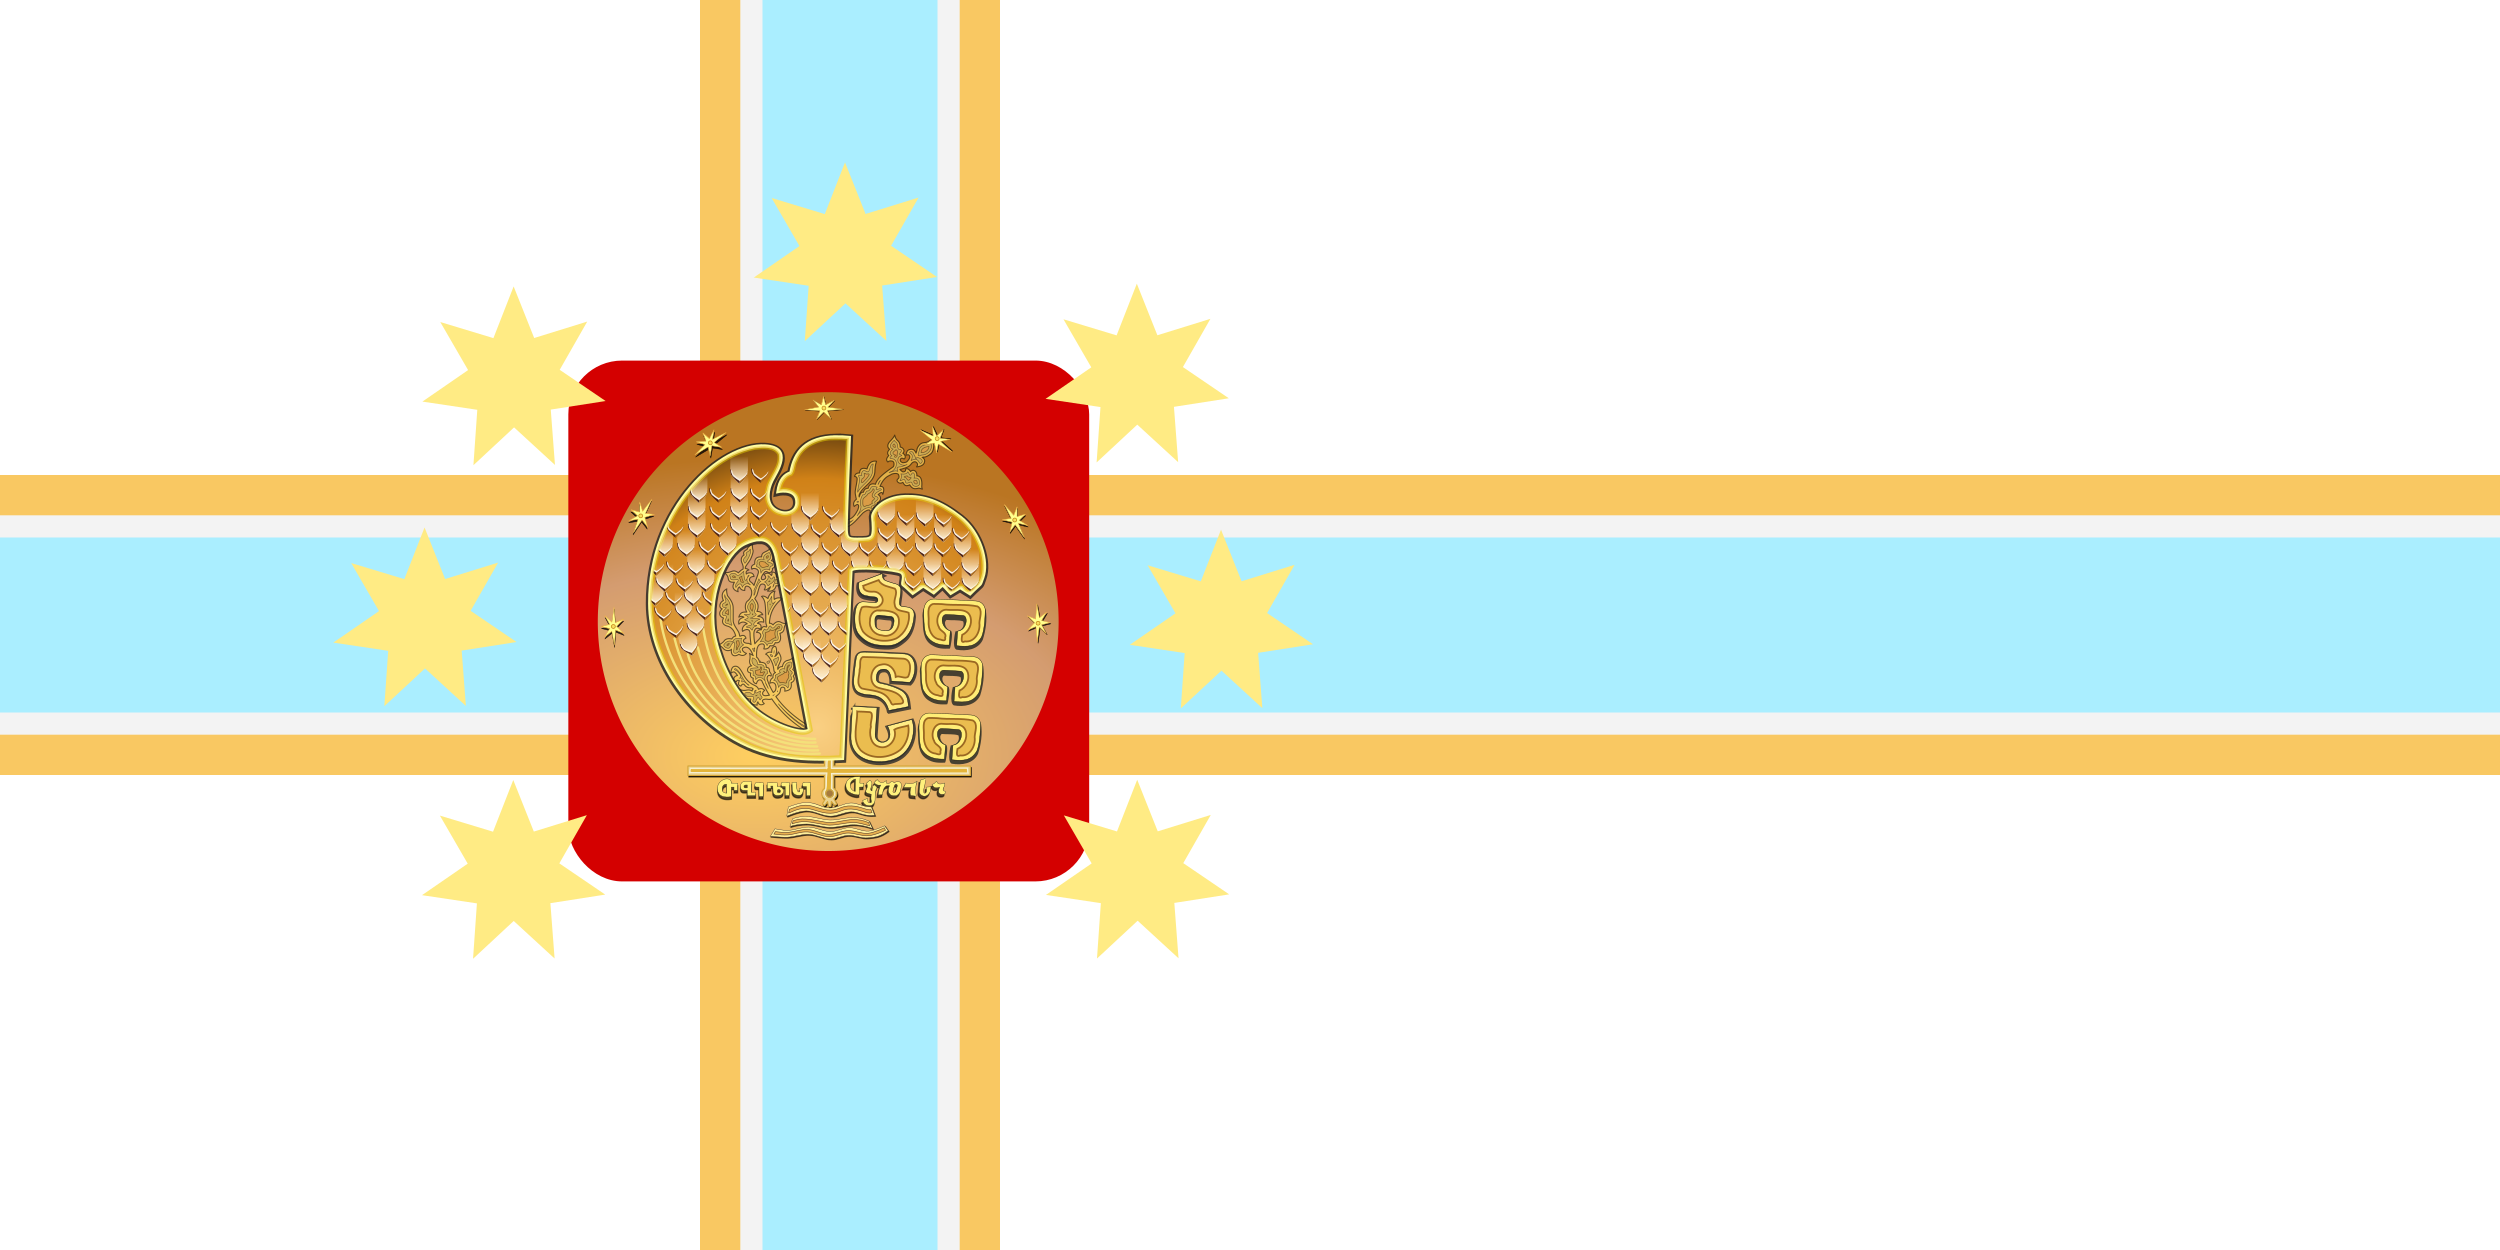 <svg xmlns="http://www.w3.org/2000/svg" xmlns:xlink="http://www.w3.org/1999/xlink" width="1200" height="600" viewBox="0 0 200 100" xmlns:cgf="https://coding.garden/flags"><defs><linearGradient id="c"><stop style="stop-color:#ffcf60;stop-opacity:1" offset="0"></stop><stop style="stop-color:#d49c70;stop-opacity:1" offset=".641"></stop><stop style="stop-color:#ba7522;stop-opacity:1" offset="1"></stop></linearGradient><linearGradient id="b"><stop style="stop-color:#fad083;stop-opacity:1" offset="0"></stop><stop style="stop-color:#d08117;stop-opacity:1" offset=".858"></stop><stop style="stop-color:#784b10;stop-opacity:1" offset="1"></stop></linearGradient><linearGradient id="a"><stop style="stop-color:#ffe6d5;stop-opacity:0" offset="0"></stop><stop style="stop-color:#fff9e3;stop-opacity:1" offset="1"></stop></linearGradient><linearGradient x1="342.309" y1="370.344" x2="342.309" y2="390.615" id="h" xlink:href="#a" gradientUnits="userSpaceOnUse"></linearGradient><radialGradient cx="305.536" cy="436.599" r="139.217" fx="305.536" fy="436.599" id="e" xlink:href="#b" gradientUnits="userSpaceOnUse" gradientTransform="matrix(1.679 0 0 1.736 -174 -327.243)"></radialGradient><radialGradient cx="299.404" cy="448.1" r="201.589" fx="299.404" fy="448.1" id="d" xlink:href="#c" gradientUnits="userSpaceOnUse" gradientTransform="matrix(2.159 -.016 .009 1.24 -370.998 -101.846)"></radialGradient><mask id="g"><path d="M353.563 190.156c-12.84-.121-27.012 5.477-31.907 18.219-2.169 3.543-1.611 8.824-4.156 11.594-5.455 1.623-8.423 7.14-9.281 12.437 6.695-1.433 15.668 2.054 15.437 9.938 1.046 8.194-8.351 13.436-15.469 10.656-9.108-1.865-13.574-12.243-10.968-20.719 1.54-10.263 11.923-18.303 9.844-29.187-3.571-6.744-13.571-5.567-20-4.906-25.604 4.929-46.005 24.028-60.476 44.603-21.04 30.762-30.391 70.26-23.084 106.965 9.575 41.769 40.476 77.832 79.497 95.369 23.655 10.243 50.181 11.529 75.75 10.063 2.426-51.968 4.175-104.046 7.188-155.938 4.137-4.4 11.546-2.23 16.968-2.777 9.092.837 18.866.383 27.344 3.996 3.458 2.422 1.873 7.18 1.719 10.437 3.228 1.436 5.855 8.412 9.33 4.402 4.53-5.837 9.236-3.27 13.935.809 4.766-1.356 9.29-10.383 13.339-1.279 3.513 6.066 8.918-6.812 13.216-.146 3.653 4.543 6.445 1.223 9.305-1.848 6.382-5.558 6.446-15.437 5.344-23.281-2.614-16.984-14.055-31.619-28.843-39.726-14.816-9.589-35.152-14.011-51.532-5.68-5.4 3.052-11 8.687-8.875 15.53.247 5.314 1.601 14.074-5.563 15.313-5.736.253-12.683 1.924-17.75-1.344-4.174-5.82-1.224-14.066-1.937-20.749.608-20.808 1.538-41.606 2.343-62.407-3.564-.3-7.141-.468-10.718-.344zm-62.938 82.563c9.753-.854 15.179 9.113 16.14 17.48 9.46 47.622 18.357 95.357 27.454 143.051-5.877 4.997-14.46.953-20.906-.656-23.466-7.674-41.96-26.393-51.742-48.81-11.68-23.949-15.049-52.66-5.554-77.884 5.074-14.359 14.582-29.852 30.858-32.712 1.247-.214 2.481-.462 3.75-.47z" style="fill:#f95;stroke:#000;stroke-width:.3;stroke-linecap:butt;stroke-linejoin:miter;stroke-miterlimit:4;stroke-opacity:1;stroke-dasharray:none"></path></mask></defs><path style="fill:#fff;fill-opacity:1" d="M0 0h200v100H0z"></path><path d="M0 50h200M68 0v100" style="fill:#0ff;stroke:#f9c862;stroke-width:24;stroke-opacity:1"></path><path d="M0 50h200M68 0v100" style="stroke:#f3f3f3;stroke-width:17.55;stroke-miterlimit:4;stroke-opacity:1;stroke-dasharray:none"></path><path d="M0 50h200M68 0v100" style="fill:none;stroke:#aef;stroke-width:14;stroke-opacity:1"></path><path transform="scale(.167)" style="fill:#fff;fill-opacity:0;fill-rule:nonzero;stroke:#fc0;stroke-opacity:1" fill="none" d="M-315.254-10.169h10.169v2.542h-10.169z"></path><rect width="41.667" height="41.667" ry="4.303" x="45.467" y="28.846" style="fill:#d40000;fill-opacity:1;stroke:none"></rect><path d="M539.386 336.332a198.208 193.186 0 1 1-396.416 0 198.208 193.186 0 1 1 396.416 0z" transform="matrix(.093 0 0 .095 34.527 17.776)" style="fill:url(#d);fill-opacity:1;fill-rule:nonzero;stroke:url(#linearGradient5110);stroke-width:6.761;stroke-miterlimit:4;stroke-opacity:1;stroke-dasharray:none"></path><path d="M284.656 278.25c-1.144.254-4.226 3.25-3.969 4.281-2.279.952-3.629 2.266-2.53 4.531 0 0-3.959 1.91-1.626 7 .975 2.128 1.007 3.687.719 4.782-1.52.71-2.838 2.078-3.906 3.125 0 0-2.185-1.916-4.094-1.563-1.909.354-3.671 1.352-5.156 1.281-1.485-.07-1.846.428-1.563.782.283.353 1.693 1.49 2.188 3.187.495 1.697.072 4.518 5.375 4.094-2.003 3.484-1.676 6.335 3.094 7.938-.67-1.972-.055-3.188 1.156-4.032.783 2.055 2.272 2.988 4.375 2.969 0 0-.35-4.057 2.125-3.563 2.474.495 3.797 3.126 3.656 5.813-.141 2.687-1.6 5.22-3.438 6.563-1.744 1.274-2.825 5.553-.656 9.218-2.555.015-5.223-.455-6.656 4.188 1.654-.871 3.06-.823 4.219.125-4.265 1.206-4.64 3.366-4.156 5.719 2.227-2.291 4.544-2.153 6.937-.313-3.927 1.339-4.587 5.01-3.781 6.375 1.24-1.302 6.094-3.396 6.156 1.813.04 3.407.494 6.874.875 9.218-.879-.563-1.87-1.105-2.281-1.094-4.526.124-5.503-2.916-2-4.218-.685-2.26-2.177-3.063-4.844-1.688-.094-.006-.187-.023-.281-.031l-.656-2.562c-.497-1.985-4.72-6.56-4.844-10.157-.124-3.596.099-9.402-.125-12-.368-4.263-4.091-8.088-4.563-8.968-.467-.873-1.15-5.061-.625-5.72-4.448 2.35-4.491 6.245-2.844 9.688-3.337 1.68-4.116 6.045-1 6.938-3.048 2.62-2.863 6.275 1.125 7.687 0 0-3.353 4.952 3.22 6.688 4.493 1.187 6.236 5.595 6.906 8.281-1.197.174-2.32.797-3.313 2.531-2.139-.65-4.98-.452-6.344 1.563-1.364 2.015-4.75 3.344-4.75 3.344s2.38.97 3.906 2.78c2.47 2.93 6.308 1.924 6.938.782-.746 5.432 2.667 6.68 6.156 4.219 2.077 1.12 4.186 1.695 6.344-.781-2.232-.59-5.444-3.742-1.781-4.938 4.886-1.595 7.094 6.344 7.094 6.344l.343.437c-1.579-.88-3.125-1.812-3.125-1.812s.939 1.68.219 5.406 1.688 5 1.688 5c-3.407.068-5.475 5.206-.813 5.938-.838 2.717.354 3.755 2.094 4.343-.883 3.127 1.482 4.532 2.625 4.532.796-3.414 3.11-3.817 4.437-2.438 1.902 4.27 4.013 8.278 6.344 12.031-.684.129-1.568.286-2.531.407-3.743.467-3.984-2.734-1.469-4.313-1.203-1.42-2.714-2.214-5.156-1 0 0-.032-1.83-3.5-3.406-2.573-1.17-5.8-3.03-8.781-8.469-2.983-5.438-4.616-7.835-7.657-7.25-3.04.585-2.969 5.719-2.969 5.719s1.456-1.265 2.625-1.031c1.17.233 2.875 2.968 2.875 2.968-3.266.339-4.492 4.327-.937 5.094.619-1.698 1.584-1.044 2.5-.812-1.051 2.144-1.232 3.905 1.281 4.5 0 0 1.43-3.062 3.125-.782 1.696 2.28 3.979 2.305 5.031 2.188 1.053-.117 2.094 1.031 2.094 1.031-.897.429-.758 1.084-.937 1.656 0 0-1.628-1.358-4.844-.656-3.216.702-4.938-.625-4.938-.625 1.112 2.105 1.772 5.197 3 6.25 1.229 1.053 3.025 1.921 5.657 1.688-.488 2.136-.964 4.96 5.406 5.093 0 0-.549-1.518.563-2.687.445 2.268 2.876 3.428 5.28 1.406 0 0-3.527-2.654.157-3.531 2.255-.522 3.895.771 6.063-.406 7.907 11.672 18.141 20.852 30.968 28.343L334.47 431c-14.965-8.618-24.18-17.849-29.844-26 .914-.682 2.527-1.968 3.188-3.125.935-1.637.079-4.684 2.593-4.625 2.515.059 1.625 3.313 1.625 3.313 3.034-.615 6.22-.992 5.313-7.063 2.743-1.19 3.341-3 1.719-5.438 1.6-2.032 2.03-3.933-.407-5.5 0 0 2.15-3.261 1.156-5.25-.994-1.988-.875-4.75-.875-4.75s-.882 1.53-4.625 2.407c-3.742.877-4.218 5.125-4.218 5.125-2.13-.092-3.122.964-3.844 2.281a6.639 6.639 0 0 1-.063-1.094c.043-1.44 1.41-3.262 2.47-6.437 1.058-3.176-2-7.031-2-7.031-.41 1.537-1.43 2.975-2.938 3.906 2.362-2.676 1.742-9.632-.563-8.344-1.704.953-2.042 2.239-2 4.906-2.14-.69-3.676.14-5.031 1.469 2.117.423 5.11 5.713 6 8.719.89 3.006.818 5.01 1.156 5.687.156.31.612.63 1.063.875-1.168.613-2.313 1.234-2.125 4.313-1.553.805-2.382 2.353-2.531 4.562 5.73-2.339 5.571 4.734 4.343 6.313-.42.539-1.064 1.034-1.594 1.406-2.544-4.223-4.129-8.034-5.093-11.188-.206-2.99 1.808-3.619 3.187-2.437.805-.974-.2-2.743-1.219-3.719.27-2.702-1-3.44-2.75-3.562.243-3.498-2.17-4.28-5.406-4.188 0 0-.99-3.531-2.531-4.219-.49-8.923 1.648-11.125 4.594-11.125 2.97 0 1.375 4.125 1.375 4.125 2.571.405 4.236-.602 5.187-2.718 2.698.738 3.628-.757 4.375-2.5 4.26.96 5.221-3.097 3.781-7.75 0 0 3.198-.428 3.563-3.719.394-3.555 2.125-4.875 2.125-4.875s-1.494 1.234-4.938-.656c-3.443-1.89-6.406 2.281-6.406 2.281-1.065-1.072-2.081-1.616-3.031-1.375.387-7.597 3.112-14.693 10.781-20.719-2.253-.786-4.497-.712-6.75.813-.243-2.371-.427-4.729.625-6.938-2.79.519-4.77 2.59-5.906 6.25-1.494-1.282-3.36-2.65-5.281-1.781 1.674 1.426 2.503 3.58 2.875 5.813.372 2.232.687 8.44.625 12.78-.062 4.341.408 4.788.719 5.594.05.134.103.356.156.563-.119.252-.23.484-.344.781-1.9-.684-3.596-.775-4.25 2.281-1.648-.011-3.18.273-3.938 2.22 2.094-.54 6.153 2.038 1.157 6.562-.932.843-1.81 1.872-2.594 2.844-.068-.392-.085-.384-.156-.813-.31-1.86-1.119-7.952-.313-9.813.806-1.86 1.685-3.39 5.281-1.53 1.048-3.164-.208-4.486-2.625-4.844 1.23-1.594 3.106-1.54 5.157-1 .247-4.015-2.23-4.534-4.906-4.813 1.32-.908 2.672-1.613 4.156-1.375-1.097-2.255-2.89-2.747-4.875-2.781 2.285-5.162.13-7.872-1.781-10.625v-.125c.609-.95 1.253-1.96 1.625-2.563.565-.919 1.696-6.716 2.968-8.625 1.273-1.909 6.212-.83 3.313 3.906 1.48.59 3.305-.931 5.156-2.562-.384 1.202-1.023 2.392-2.531 3.594 4.336.55 6.46-1.221 7.219-4.438 4.515 1.162 6.588-5.158.218-7.437.219-3.492-2.061-3.89-3.625-3.875.039 1.095.185 2.26-.5 2.812-1.681-2.265-3.69-2.57-6.125-.687l.844.844c.495.494.57 1.207.5 1.843-.07.637-2.15 2.257-3.281 1.125-1.132-1.131 1.209-4.459 1.562-4.812.354-.354 1.065-2.61 3.469-1.125 2.404 1.485 4.52-1.617 3.813-3.031 3.704-1.69 3.05-5.283-.782-6.532 3.748-4.03-.625-6.632-.469-10.875-3.194 4.584-7.656 2.761-7.656 7.781-5.17-.316-5.957 2.625-5.719 5.938-2.995 1.24-3.09 2.761-2.343 4.375.242-1.27 5.726-1.016 5.375 2.563-.098.995-1.7 5.349-2.406 7.187-.436 1.132-.908 2.583-1.282 3.719-.49-.839-1.323-1.944-2.75-2.969-1.986-1.427-.965-4.675 2.781-4.469-.777-4.95-6.577-2.62-6.437-2.062-.111-1.28-.77-2.668 2.188-3.406-1.076-.87-2.081-1.193-3.032-1.188-.012-.233.014-.525.063-.938.141-1.201 3.377-4.791 4.437-7.125 1.06-2.333 2.401-5.867 1.906-7.28-.494-1.415-.483-3.837-.468-4.47.007-.29-.174-.37-.438-.312zm119-91.063s-.363 1.6-3.5 4.782c-3.137 3.18-2.549 5.55-.719 7.031-1.406 1.533-2.516 3.113-.718 5.219-1.366 1.697-2.734 3.389-.813 5.312 0 0 .214.105.563-.375.348-.48 2.485-.722 3.531-.156 1.046.566 1.317 1.931.969 3.5-.085.38-.305.783-.594 1.156-.009.012-.022.02-.031.031-.166.128-.275.199-.469.344-2.526 1.894-12.925 8.38-14.187 14.063-.004.02.004.043 0 .062-3.726-1.018-5.47.48-6.157 3.344-1.787.098-3.319.69-3.875 3.25-2.068-.188-2.926 1.701-3.562 3.969 0 0-1.175-1.704 2.781-6.282 1.96-2.266 4.777-4.5 6.813-6.937 2.075-2.484 3.359-5.172 3.437-8.031.155-5.663 1.375-8.469 1.375-8.469-3.995-.672-6.601 1.524-7.906 6.438-2.749-1.098-6.092-.904-6.188 3.343-1.896-.068-3.523.386-4.187 2.781 0 0 2.078.155 2.156 2.094.078 1.94-1.625 9-1.625 11.094 0 2.095 1 5.906 1 5.906-2.28 1.71-2.874 3.846-1.844 5.969 0 0 2.175-2.027 3-1.563.994.56.838 2.113.063 4.282-1.523 3.036-3.308 6.008-6.125 7.469-4.262 2.21-7.75 2.687-7.75 2.687l3.812 3.938s2.678 1.423 9.781-6.47c2.344-2.603 3.57-3.94 4.5-4.906 3.59-2.76 6.694-3.855 5.907.063 3.067-.573 3.103-2.565 3.156-4.344 2.159-.452 3.34-1.67 2.813-4.187 3.712-1.641 3.39-5.518.78-6.75 1.821-1.687 3.482-2.907 3.876-.313 2.148-5.914-.496-6.949-2.313-6.5.856-2.293 3.037-6.77 7.156-8.906a119.16 119.16 0 0 0 2.938-1.563c.083-.022.165-.04.25-.062 2.377-.594 4.633-.574 5.188.813.554 1.386.507 2.582-.563 3.375-1.07.792-1.062 2.134.563 3.125 1.624.99 3.562-.282 3.562-.282s1.142 2.592 2.688 2.75c1.545.159 2.937-.719 2.937-.719s1.467 2.469 3.25 3.063c1.783.594 4.469-.344 4.469-.344a74.79 74.79 0 0 0 2.812.875s-.556-.896-.437-2.719c.119-1.822.527-8.32-4.188-8.28.64-3.511-2.805-6.19-5.125-3.563 0 0-1.503-2.423-2.969-2.344-1.465.08-1.25.63-1.25 1.344 0 .713-1.253 1.337-2.125 1.219-.754-.103-2.166-1.561-2.593-2l.062-.032s5.228-1.109 7.438-2.687c1.316-.94 1.893-1.908 2.687-2.781.587-.434 1.178-.8 1.5-.844.832-.114 1.598-.298 2.656 1.062 1.059 1.361-.406 3.094-.406 3.094s1.226.05 3.531-.781c2.306-.832 3.226-2.674 3.188-4.375-.038-1.701-2.063-2.75-2.063-2.75s.837-.25 1.782-.25c.945 0 2.824-.69 5.281-2.656 2.457-1.966 2.6-6.286 2.563-7.344-.038-1.059-.625-5.563-.625-5.563s-2.036 1.598-3.813 2.657c-1.777 1.058-3.503.58-5.469 1.375-1.965.793-3.842 3.63-4.031 5.218-.189 1.588-.844 3.063-.844 3.063s-.423-1.223-1.406-2.281c-.983-1.059-2.76-1.27-4.688-.438-1.927.832-2.156 4.344-2.156 4.344s.154-.055 1.25-.281c1.096-.227 1.63.712 1.781 1.468.087.433.048.959-.406 1.875-.15.205-.299.41-.469.657-1.736 2.525-2.234 2.215-3.812 2.53-.371.075-.679.11-.969.126-1.34-.358-2.696-1.322-2.125-2.813.785-2.048 3.063-.281 3.063-.281 1.907-1.352.677-3.964-1.094-4.75 2.608-2.67-.524-5.167-2.156-5.219 0-2.788-.944-4.368-2.469-5.718-1.525-1.351-2.094-4.25-2.094-4.25z" style="fill:#f9d059;fill-opacity:.638;stroke:#000;stroke-width:.9;stroke-linecap:butt;stroke-linejoin:round;stroke-miterlimit:4;stroke-opacity:.588;stroke-dasharray:none" transform="translate(32.825 16.84) scale(.096)"></path><path d="M403.219 191.594c-2.179 1.836-5.36 5.493-.969 7.25-1.561 1.372-3.91 3.767-.938 5.344-2.8 2.56-1.614 2.45 1.032 2.78 5.072 2.154 2.441 9.639-2.218 10.762-3.796 2.46 3.357-1.834 5.624-.48 1.992.933-2.763-3.79 2.688-3.594 1.51-.335 5.34-1.622 5.625-2.125-3.738 2.535-10.185-1.675-6.907-5.906 1.14-1.585 4.598-.968.524-2.363-.753-.65 3.695-3.521.351-4.106-3.109.119-.797-4.864-3.687-6.312-.47-.247-.814-1.117-1.125-1.25zm30.375 2.187c-3.26 2.053-9.225 1.064-9.469 6.344-.723 2.769-2.42 5.647 2.094 3.625 5.352.08 9.734-5.189 7.375-9.969zm-16.344 7.25c-3.46.409 1.852 2.01.969 4.156.273 2.074-2.477 4.44.562 2.47 3.198.076 2.713-1.04 1.128-3.84-.542-1.11-1.028-3.22-2.659-2.786zm4.313 6.5c2.466.174 2.71 5.298 4.687 2.313 2.088-2.466-5.687-5.936-4.688-2.313zm-35.782 3.594c-3.842.87-1.96 9.004-6.375 6-2.602-1.331-3.68 1.47-3.156 3.656-3.151-.458-3.235-.08-1.938 2.156.23 4.028-1.385 7.92-1.562 11.938 3.553-6.982 13.323-10.601 12.469-19.625.07-1.298.405-3.063.562-4.125zm28.625 6.625c-.671 2.931-5.83 1.546-5.625 1.75 1.235 1.841.014 4.514-.687 5.656 2.364-.32 3.856-2.66 4.594 1.219 1.426 2.833 5.015-2.746 5.593 1.781 1.846 3.321 7.87 1.396 5.844-2.406.069-2.44-2.432-3.292-4.531-2.594 1.547-1.466.078-6.822-1.989-3.449-1.435 2.616-1.947-1.36-3.199-1.957zm-22.719 7.219c-1.513 1.168-2.783 5.609-1.156 2.062.236-.517 1.494-2.492 1.156-2.062zm-6.53 4.906c-2.292.9-1.608 4.37-4.688 3.844-1.331 1.197-1.017 3.66-3.406 3.156-1.776 2.987-2.696 6.53-1.47 9.719-.049 2.947-1.748 5.473-3.28 7.844 2.62-3.34 7.693-8.515 11.906-6.157-1.174-3.182 4.843-1.648 2.679-5.262.528-.707 4.676-2.825 2.04-4.394-5.324-1.173 1.37-4.838 3.593-5.844-.04-2.828-6.584 2.28-3.469-2.281-1.334-.201-2.556-.783-3.906-.625zm-12.188 12.375c-2.758 1.316 2.254 1.038 0 0zm-3.938 15.563c-1.13 1.787-6.968 1.746-5.219 3.656 1.999-.433 4.937-3.203 5.22-3.656zm-85.937 24.25c-.023 2.116-2.722 2.05-3.313 3.75 2.277 2.47-3.932 3.702-1.594 7.03.717 3.29 2.604-2.239 3.625-3.312.94-2.124 2.692-5.932 1.282-7.469zm15.969 2.906c-2.46 1.167-5.578 2.329-4.282 5.844-2.749-.797-6.874-.093-5.719 3.718-1.157 2.359-1.086 1.741 1.22 3 1.79.746 1.825 4.368 1.906 4.563 1.238-2.968 4.685-4.022 7.25-2.469.417-1.761-.306-2.832 2.218-3.594 2.35-2.898-7.009-2.404-2.817-4.884 2.392-1.709 1.629-4.44.224-6.178zM277.78 300.78c-2.483 1.653-4.235 5.185-6.875 1.938-2.063-.86-6.258.283-4.156 2.75-.636 5.314 10.009-.894 5.387 4.719-1.4 1.126-1.682 6.162.176 2.593 2.107-2.626 3.536-1.897 4.375 1.063.648-1.537 3.558-4.097 5.968-2.25 2.696 1.436-2.963-1.923-2-3.813-.95-1.583 3.391-4.55.906-3.531-2.521 7.54-3.26 3.005-3.687-2.25-.117-.26.211-1.4-.094-1.219zm20.188 3.656c1.161 2.253-1.52 4.592-2.719 5.125 2.502.263 2.083 5.363 4.32 1.785 3.712-1.307 5.529-6.281 2.961-6.003-2.264 4.521-2.75-1.224-4.562-.906zm-7.75 3.25c-1.183 3.56-4.257 8.963-3.813 9.282.627 1.205-.995 6 .656 2.562.69-3.512 2.547-9.146 4.938-10.344-1.119-.288-1.503-3.508-1.781-1.5zm13.187 2.594c2.21 1.994 5.155-.51 2.656-2.281-1.97-1.883-1.955.602-2.656 2.281zm-1.344 3.75c1.56-2.547 1.423-5.227 0 0zm-40.03 6.156c-.801 2.877 3.198 6.01-.907 7.094-2.3 1.617-.676 4.227 2.284 3.73-.254.815-6.119 4.893-2.097 6.614 5.618-.393-2.101 5.36 2.594 6.5 1.985-.017 5.51 3.547 3.5-.125-1.151-7.132 1.737-15.824-4.344-21.344-.564-.656-.902-1.861-1.03-2.469zm39 1.25c-.872 3.12-3.55 5.481-3.626 4.782.694 3.497.67 8.482.844 10.969 1.003-4.193 3.587-8.51 6.125-11.407-4.541 4.689-2.559-2.152-3.344-4.344zM284.968 324c-1.984 2.386-5.191 4.98-3.313 8.625 3.698 4.4.3 4.31-3.531 4.094 8.205 3.195-1.421 4.034.813 4.469 2.424.993 8.752 4.19 3.239 4.796-2.064.564-3.211 1.555-.364 1.36 2.109-.041 2.871 4.488 3.656.969.333-2.172 6.082-2.288 1.481-2.698-2.72-.332 1.875-4.465 3.956-4.771 2.707-.745-11.131-1.155-6.812-1.25 8.43-4.325 1.013-1.988 3.25-7.125 1.53-3.129-.796-6.562-2.375-8.469zm21.469 20.656c-2.878.67-3.542 5.95-6.094 1.656-2.253-.774-1.722 5.297-5.406 2.47-.574 1.948-2.29 2.365-1 4.218 1.097 2.375-1.737 5.417-2.282 6.375 2.866-1.431 5.431 1.992 5.688 3.375.709-2.682 2.394-1.82 4.281-2.188.673-2.69 2.44-2.205 4.438-2.593 2.093-2.826-3.078-7.966 2.187-7.781 2.074-1.448 2.535-5.348-.781-5.47a2.213 2.213 0 0 0-1.031-.062zm-30.25 11.75c-2.75.507-6.374-.854-7.407 3.125-2.953-1.69-5.728-.277-7.437 2.219-.932 1.355 3.987 4.864 5.273 1.877 4.166-7.698 3.712-2.593 2.914 3.092-.738 3.331 2.868 2.375 4.156.75 2.114 1.383 2.262 1.277 1.125-.75-1.344-2.518 2.711-4.363 2.938-4.813-2.48-.943-2.372-4.537-1.563-5.5zm10.312 8.688c-1.037.982-2.467-1.69-.25 2.031.403 2.7 1.355-4.974.36-2.175l-.11.144zm16.688 1.969c-.552 5.427.233-2.03 0 0zm-3.313 3.062c1.963 4.334 3.272-.437 0 0zm6.625 1.906c-.998 1.87-5.52 1.268-3.188 3.844.849 1.464.987 5.646 1.907 2 .703-1.673 2.423-4.392 1.281-5.844zm-21.375.813c-1.246 3.311.306 6.263 3.887 7.224 3.488 2.358-6.77-.328-5.762 3.15 3.67-.181 2.06 2.207 2.438 4.313 2.422.11 2.297 2.441 2.062 3.5 2.657-3.923 8.183-1.006 8.406 3.125 2.203 4.383 3.175 6.188.719.875-1.612-2.859-2.663-7.731.969-9.406-.545-1.721-.175-3.976-3.281-3.094 1.509-3.725-2.014-4.642-4.844-4-.693-2.778-1.685-5.18-4.594-5.687zm6.406 3.625c1.78-1.193-2.397-1.837 0 0zm5.531-.188c1.264 3.873 4.887-3.624 0 0zm19.813-.031c-3.105.206-5.22 2.693-5.094 5.844-1.853-1.088-5.817 1.57-3.344 2.906-2.61 1.603-4.993 2.298-4.093 2.594.035 1.734-.46 3.382-1.688 3.937 3.322-.26 4.124 5.563 4.25 5.844 1.583-3.746 6.526-1.735 7.563.438 2.482-1.9-.855-6.216 3.156-6.813.99-1.676-2.056-3.548.531-5.156.925-2.134-3.963-2.565-.969-4.75 1.091-1.294 1.155-4.443-.312-4.844zm1.281 8.469c.104-.033-.043-.058 0 0zm-13.594 2.531c.043-.058-.103-.033 0 0zm3.97-4.656c.042-.058-.104-.033 0 0zm-37.563-.781c-2.922.64 2.028 1.46 2.312 3.093 3.108 2.58 1.692 5.268.813 4.75 4.92-.81.077 4.227 3.094 3.031 2.111-.516 4.357 3.744 5.156 2.813-5.467-3.043-6.243-10.51-11.219-13.719l-.156.031zm15.906 18.625c-.281 4.495-1.531 3.253-3.906 1.25-2.228-.454-5.851.107-3.5 2.28 2.314 2.635 8.722-1.19 6.094 3.938-.81 2.353 2.347 2.51 2.593.25 2.993-6.503 2.44 2.832 4.188-1.562 2.575-1.018-2.12-2.671-.656-5.031 1.746-3.661-5.503 3.709-3.594-1.313.363-1.315-.765.04-1.219.188zm19.344-.094c-.782 1.614.139.242 0 0zm-4.25 4.156c1.987-1.411 1.793-1.412 0 0zm5.437 7.469c6.772 8.29 14.939 15.036 24 20.531-1.12-2.826-6.726-4.603-9.469-7.281-5.627-4.187-10.78-8.915-15.312-14.25l.616.788.165.212z" style="fill:#c7aa55;fill-opacity:.867;stroke:#674f2f;stroke-width:.5;stroke-linecap:butt;stroke-linejoin:miter;stroke-miterlimit:4;stroke-opacity:1;stroke-dasharray:none" transform="translate(32.825 16.84) scale(.096)"></path><path d="M403.031 194.563c-1.85 1.22-.553 3.076 1.156 2.78-.25-.805.002-2.898-1.156-2.78zm29.156 2c-3.093.504-6.724 1.494-6.5 5.25 3.033.181 6.667-2.094 6.5-5.25zm-28.593 3.78c-2.14 1.31-1.867 2.891 1 3.532-2.879 1.604.782 2.912 1.125.344-.312-2.234 1.416-3.41-.969-4.938l-.736.677-.42.386zm-25.344 18.595c.473 3.444-.183 3.672-1.906 4.843-1.227 5.524 1.22 2.436 3.781-.344 1.524-1.989 4.12-4.778.219-3.75-.708.07-1.658-.888-2.094-.75zm35.75 2.156c-1.592.522-4.16.775-1.031 1.562 1.22 1.511 1.932 3.399 3.656 1 2.516-2.01-1.704-.343-2.625-2.562zm6.563 3.875c-2.766-.021.75 4.85 1.968 2.156-.498-1.284-.11-2.544-1.969-2.156zm-34.875 6.906c-.713 2.244-2.792 3.495-4.47 4.406-1.05 2.556-4.5 2.673-4.124 6.094-.168 2.534.034 5.697 3 3.563 2.102.118 3.364-1.072 5.031-2-2.218-2.32 4.348-3.44.563-4.782-2.868-2.982 3.096-5.334 0-7.281zm-87.563 55.75c-2.879.797-1.08 3.812.188 1.094.086-.291.141-1.075-.188-1.094zm-5.906 4.938c-2.792.31-1.075 3.68.625 4.625.845 1.316 3.508-.918 5.031-.375 2.049-2.13-1.417-1.686-1.938-3.688-1.226-.23-2.45-.727-3.718-.563zm-23.313 11.906c-2.007 1.945 4.456 1.681 1.313.406-.276-.485-.828-.49-1.313-.406zm7.188.375c-1.642 1.104-2.866.9-.875 2.656-.84 1.688 1.835 3.198 2.625 2.156-1.369-1.13-1.374-3.346-1.75-4.812zm23.125 3.812c-2.131 1.854 1.998-.037 0 0zM284.53 327.5c-2.495 1.826-1.022 4.793.375 6.375.631-1.972 1.816-5.656-.375-6.375zm-20.375.313c-1.748 1.147-2.218 1.782.25.718-.286 1.454-.092-1.217-.25-.719zm35.531.25c.414 1.753.11-.875 0 0zm-34.718 4.25c-1.168 1.49-4.561 3.604-.938 3.75 2.109 3.196.797-3.084.938-3.75zm20.219 3.78c-.64 1.706 1.014.156 0 0zm-20.125 4.313c-1.555 2.459.787 2.67 0 0zm19.656 1.719c2.19.894-.943-1.28 0 0zm21.969 4.594c-1.564 2.06-4.489 4.329-6.782 2.625-.436 2.247-3.812 1.73-4.187 2.719 1.769 2.51-2.101 5.717 1.531 6.875 2.834.822 4.39-2.988 7.344-2.875-1.404-2.99-1.175-7.86 2.906-7.97.701-.932.466-1.723-.813-1.374zm-34.094 11.875c-2.228-.089.493 2.975-.594 4.375-.757 2.717.054 4.928.813 1.281 1.746-1.952 1.55-3.256.875-5.688-.364.04-.733-.041-1.094.032zm-7 2.281c-1.616.018-2.63 2.1-.719 1.781-.43-.09 1.815-2.172.719-1.781zm49.969 17.781c-3.656 1.318.47 9.604-4.782 5.188 3.777 1.372-2.557 3.188-4.437 4.594-1.03 1.967.764 4.092 1.906 5.125 2.205-1.511 5.976 2.348 5.375-1.438.855-1.981 2.42-2.75 1.469-5.063 1.856-2.26-2.39-3.777-.344-6.343.405-.306 2.113-2.377.813-2.063zm-23.594 2.469c-.385 3.214-5.678.61-4.25 3.719-.116 3.526 3.77 1.8 5.969 2.875.374-1.98 3.875-4.415-.605-2.797-4.338 1.917 2.32-4.63-1.364-4.547l.25.75zm-2.406 22.656c.121.043.046-.097 0 0zm-.782.219c-2.186.45-.283.88 0 0z" style="fill:#db9b45;fill-opacity:.929;stroke:#765623;stroke-width:.6;stroke-linecap:butt;stroke-linejoin:miter;stroke-miterlimit:4;stroke-opacity:1;stroke-dasharray:none" transform="translate(32.825 16.84) scale(.096)"></path><path d="m300.68 522.214 3.89-6.174s6.743 1.392 10.16 1.356c6.073-.064 11.934-2.943 18.006-2.793 6.16.151 11.942 3.737 18.104 3.728 5.299-.008 10.262-3.171 15.561-3.252 5.494-.084 10.751 3.283 16.23 2.877 4.66-.345 13.291-4.454 13.291-4.454l2.96 4.145c-7.105 5.244-10.92 5.28-16.832 5.916-5.536.596-11.013-2.278-16.577-2.06-4.917.195-9.541 2.977-14.463 2.97-6.252-.01-12.114-3.602-18.363-3.831-6.078-.224-12.01 2.184-18.088 2.404-4.631.167-13.88-.832-13.88-.832zm16.297-8.025 2.265-6.606c4.97-1.698 7.76-1.754 11.706-1.757 6.591-.006 12.97 2.772 19.559 2.9 6.54.128 12.967-2.2 19.508-2.121 7.176.085 12.894 3.054 12.894 3.054l3.02 6.166s-8.336-3.222-16.234-3.147c-6.767.064-12.608 2.385-20.192 2.116-6.27-.221-12.346-2.698-18.62-2.748-4.675-.037-10.949.885-13.906 2.143zm-2.651-8.627 1.356-7.724c3.397-1.321 9.73-3.653 14.825-3.723 9-.123 12.948 4.58 19.684 4.57 6.055-.01 11.627-4.048 17.68-4.167 5.786-.112 9.742 3.32 17.04 3.32l2.752 6.986c-10.254.88-12.999-3.107-19.602-2.914-5.847.172-11.328 3.611-17.178 3.594-6.928-.02-13.39-4.478-20.318-4.376-6.568.097-16.24 4.434-16.24 4.434z" style="opacity:.676;fill:#000;fill-opacity:1;stroke:#000;stroke-width:.9;stroke-linecap:butt;stroke-linejoin:miter;stroke-miterlimit:4;stroke-opacity:.786;stroke-dasharray:none" transform="translate(32.825 16.84) scale(.096)"></path><path d="M354.584 188.655c-25.084.427-34.79 12.675-37.906 30-5.068 1.814-9.42 5.577-11 16.688 0 0 14.494-3.51 15.812 6.594 1.318 10.104-9.348 12.945-17.562 7.468-7.908-5.271-5.702-16.69-2.188-23.718 3.515-7.03 18.436-27.956-6.156-29.438-36.462-2.196-97.096 50.95-96.656 131.781.254 46.855 32.089 91 71.125 113.438 28.308 16.272 59.139 18.003 90.531 16.156 0 0 6.737-155.025 7.031-156.812.646-3.928 37.798-.886 41.313 1.75 3.514 2.636-.445 8.776 1.312 10.093 1.757 1.318 8.344 7.47 8.344 7.47l8.781-6.157 8.781 5.719 7.47-6.594 6.593 7.031 7.906-4.812 8.344 5.25c10.955-11.058 7.972-5.803 11-14.063 4.832-13.179-2.214-37.76-18.469-50.5-17.633-13.82-31.187-18.033-46.562-17.594-19.367.554-28.096 12.762-27.656 17.594.439 4.833 1.321 14.493-.875 16.25-2.197 1.757-4.407 1.75-11.875 1.75-7.469 0-7.905-.88-8.344-7.031-.44-6.15 2.625-77.75 2.625-77.75-4.236-.44-8.136-.624-11.719-.563zM291.24 275.25c7.402.059 11.113 5.37 12.969 13.469 2.7 11.78 27.75 144.312 27.75 144.312-4.278 3.922-28.686-2.92-45.313-17.312-17.71-15.33-27.696-38.96-32-57.313-8.343-35.582 7.867-72.142 24.063-79.75 5.061-2.377 9.167-3.432 12.531-3.406z" style="fill:#333;fill-opacity:1;stroke:#222;stroke-width:5.4;stroke-linecap:butt;stroke-linejoin:miter;stroke-miterlimit:4;stroke-opacity:.805;stroke-dasharray:none" transform="translate(32.825 16.84) scale(.096)"></path><path d="M345.877 457.939v6.281h-113.75v7.844h113.75v10.843c-1.39 1.027-2.281 2.558-2.281 4.282 0 1.962 1.142 3.689 2.875 4.687-.562.878-2.365 3.735-2.219 3.969.17.271 1.539 1.414 1.844 1.312.305-.101 2.406-3.25 2.406-3.25s.627 4.097 1 4.063c.373-.034 1.74.324 1.875-.219.136-.542.281-4 .281-4s2.318 3.024 2.657 3.125c.339.102 1.825-.267 1.656-1.25-.146-.845-1.691-3.243-2.188-4 1.51-1.022 2.5-2.628 2.5-4.437 0-1.835-1.015-3.449-2.562-4.469v-10.656h113.781v-7.844H353.721v-6.281h-7.844z" style="fill:#201906;fill-opacity:1;fill-rule:nonzero;stroke:#000;stroke-linecap:round;stroke-linejoin:round;stroke-opacity:.582" transform="translate(32.825 16.84) scale(.096)"></path><path d="M345.094 456.656v6.281h-113.75v7.844h113.75v10.844c-1.39 1.026-2.281 2.558-2.281 4.281 0 1.963 1.142 3.69 2.875 4.688-.562.878-2.366 3.734-2.22 3.969.17.27 1.54 1.414 1.844 1.312.306-.102 2.407-3.25 2.407-3.25s.627 4.096 1 4.063c.373-.034 1.74.323 1.875-.22.135-.542.281-4 .281-4s2.317 3.024 2.656 3.126c.34.101 1.826-.267 1.656-1.25-.145-.845-1.69-3.243-2.187-4 1.51-1.023 2.5-2.628 2.5-4.438 0-1.834-1.015-3.448-2.563-4.469v-10.656H466.72v-7.844H352.938v-6.28h-7.844z" style="fill:#ebd490;fill-opacity:1;fill-rule:nonzero;stroke:#d5a73b;stroke-linecap:round;stroke-linejoin:round;stroke-opacity:1" transform="translate(32.825 16.84) scale(.096)"></path><path d="M347.094 464.7c-28.366.883-78.699.238-113.75.238-1.177 7.457-.158 1.556.506 3.452 32.916 0 80.327.391 113.244.391-.702 5.434.044 9.346-.888 13.619-3.054 4.22 1.718 9 2.732 4.913-.344-.053 2.113 3 3.906.5 2.155-2.512-1.246-4.603-1.906-6.375.098-3.967.358-10.317.124-12.265 35.927 0 77.73-.392 113.657-.392-.39-.994-.234-2.535-.506-4.04-32.927 0-80.348.197-113.276.197.596-19.09-3.79-15.1-3.843-.238z" style="fill:#e4b53a;fill-opacity:1;fill-rule:nonzero;stroke:#f6efd1;stroke-opacity:1" transform="translate(32.825 16.84) scale(.096)"></path><path d="M352.676 486.002a3.051 2.933 0 1 1-6.102 0 3.051 2.933 0 1 1 6.102 0z" transform="matrix(.101 0 0 .106 31.058 11.968)" style="fill:#a67a3d;fill-opacity:1;fill-rule:nonzero;stroke:#cca743;stroke-opacity:1"></path><path d="M354.656 188.125c-25.084.427-34.79 12.674-37.906 30-5.067 1.814-9.42 5.576-11 16.688 0 0 14.495-3.51 15.813 6.593 1.317 10.104-9.349 12.945-17.563 7.469-7.908-5.272-5.702-16.69-2.188-23.719 3.515-7.029 18.436-27.956-6.156-29.437-36.462-2.197-97.095 50.949-96.656 131.781.255 46.855 32.089 91 71.125 113.438 28.308 16.271 59.139 18.002 90.531 16.156 0 0 6.738-155.025 7.031-156.813.646-3.927 37.799-.886 41.313 1.75 3.514 2.636-.445 8.776 1.313 10.094 1.757 1.318 8.343 7.469 8.343 7.469l8.781-6.156 8.782 5.718 7.469-6.594 6.593 7.032 7.906-4.813 8.344 5.25c10.955-11.058 7.972-5.803 11-14.062 4.833-13.18-2.214-37.76-18.469-50.5-17.633-13.821-31.186-18.033-46.562-17.594-19.366.553-28.096 12.761-27.656 17.594.44 4.832 1.321 14.493-.875 16.25-2.197 1.757-4.407 1.75-11.875 1.75s-7.905-.881-8.344-7.031c-.44-6.15 2.625-77.75 2.625-77.75-4.236-.441-8.135-.624-11.719-.563zm-63.344 86.594c7.402.058 11.113 5.37 12.97 13.469 2.699 11.779 27.75 144.312 27.75 144.312-4.278 3.921-28.687-2.92-45.313-17.313-17.711-15.33-27.697-38.959-32-57.312-8.344-35.583 7.866-72.143 24.062-79.75 5.062-2.377 9.167-3.433 12.531-3.406z" style="fill:#ffe6d5;stroke:#fffda0;stroke-width:1.7;stroke-linecap:butt;stroke-linejoin:miter;stroke-miterlimit:4;stroke-opacity:1;stroke-dasharray:none" transform="translate(32.825 16.84) scale(.096)"></path><path d="M353.563 190.156c-12.84-.121-27.012 5.477-31.907 18.219-2.169 3.543-1.611 8.824-4.156 11.594-5.455 1.623-8.423 7.14-9.281 12.437 6.695-1.433 15.668 2.054 15.437 9.938 1.046 8.194-8.351 13.436-15.469 10.656-9.108-1.865-13.574-12.243-10.968-20.719 1.54-10.263 11.923-18.303 9.844-29.187-3.571-6.744-13.571-5.567-20-4.906-25.604 4.929-46.005 24.028-60.476 44.603-21.04 30.762-30.391 70.26-23.084 106.965 9.575 41.769 40.476 77.832 79.497 95.369 23.655 10.243 50.181 11.529 75.75 10.063 2.426-51.968 4.175-104.046 7.188-155.938 4.137-4.4 11.546-2.23 16.968-2.777 9.092.837 18.866.383 27.344 3.996 3.458 2.422 1.873 7.18 1.719 10.437 3.228 1.436 5.855 8.412 9.33 4.402 4.53-5.837 9.236-3.27 13.935.809 4.766-1.356 9.29-10.383 13.339-1.279 3.513 6.066 8.918-6.812 13.216-.146 3.653 4.543 6.445 1.223 9.305-1.848 6.382-5.558 6.446-15.437 5.344-23.281-2.614-16.984-14.055-31.619-28.843-39.726-14.816-9.589-35.152-14.011-51.532-5.68-5.4 3.052-11 8.687-8.875 15.53.247 5.314 1.601 14.074-5.563 15.313-5.736.253-12.683 1.924-17.75-1.344-4.174-5.82-1.224-14.066-1.937-20.749.608-20.808 1.538-41.606 2.343-62.407-3.564-.3-7.141-.468-10.718-.344zm-62.938 82.563c9.753-.854 15.179 9.113 16.14 17.48 9.46 47.622 18.357 95.357 27.454 143.051-5.877 4.997-14.46.953-20.906-.656-23.466-7.674-41.96-26.393-51.742-48.81-11.68-23.949-15.049-52.66-5.554-77.884 5.074-14.359 14.582-29.852 30.858-32.712 1.247-.214 2.481-.462 3.75-.47z" style="fill:url(#e);fill-opacity:1;stroke:#e1c804;stroke-width:2.5;stroke-linecap:butt;stroke-linejoin:miter;stroke-miterlimit:4;stroke-opacity:.533;stroke-dasharray:none" transform="translate(32.825 16.84) scale(.096)"></path><path d="M341.206 452.589c-75.808 4.497-125.388-59.228-132.616-111.843M339.846 449.87c-45.358 2.12-103.988-28.613-119.662-93.24m118.846 89.976c-60.921.567-100.608-48.598-107.778-76.937M337.67 443.34c-29.041 1.77-83.119-19.715-98.071-79.282m97.799 76.29c-42.432.022-83.789-31.758-93.281-91.828" style="fill:none;stroke:#f4e07a;stroke-width:2;stroke-linecap:round;stroke-linejoin:round;stroke-miterlimit:4;stroke-opacity:1;stroke-dasharray:none" transform="translate(32.825 16.84) scale(.096)"></path><path d="M433.638 480.474s.907-.563 1.396-.563c.488 0 2.367-2.421 2.512-2.038.907 2.39 2.094 2.812 6.7 1.406.209 1.687-1.117 4.007-1.396 4.99-.28.985.14 1.899 1.675 1.758.21.422.837 2.883-2.652 2.742-3.49-.14-3.14-3.515-2.024-6.046-3.96 1.51-5.174-.263-6.21-2.25zm-45.285-4.156-2.73 2.594c1.56 1.8 3.404 2.512 5.522 2.062-1.265 2.513-1.763 5.336-2.11 8.22l3.723-.157c.14-3.656.877-5.18 2.203-6.656 1.326-1.477 3.443-.844 3.443-.844s-.93 2.156-.93 3.844c0 1.687 1.195 4.289 4.126 4.5 2.93.21 3.063-.196 4.529-1.532 1.564-1.426 1.9-4.727 2.11-6.625.209-1.898-.218-2.383-1.055-3.156-.838-.773-2.288-.492-2.637-.562-.35-.07-2.234 1.125-2.234 1.125s-.768-1.18-1.675-1.25c-.907-.07-2.11 1.68-2.668 1.75-.558.07-2.016-.22-2.016-.22l-.062-2.25c-3.34 2.843-5.685 1.924-7.539-.843zm15.325 4.063c.779-.101 1.455.482 1.272 1.343-.144.677-1.125 3.931-1.396 4.594-.488 1.195-2.373 1.18-2.234-.156.391-1.726 1.11-5.336 2.017-5.688a1.47 1.47 0 0 1 .341-.093zm-21.473-3.492c4.536 2.741-1.675 8.014 1.815 8.927-.152-2.196.408-3.943 1.744-5.202l2.513 2.18c-1.396 1.827-1.745 6.256-1.745 10.123 0 3.866-2.652 5.342-4.676 5.272-2.023-.07-4.536-.562-5.652-4.359l4.047-1.757s-.21 3.796 1.885 3.726c2.093-.07 1.395-1.687 1.116-2.46-.279-.774.07-4.78.07-4.78s-4.327-.493-4.466-2.11c-.14-1.617 1.256-2.742 1.256-4.429 0-1.687-.698-2.6-.698-2.6l2.791-2.531zm45.99-1.406-4.257 1.406s-.559 7.38-.838 9.209c-.279 1.827 1.815 4.077 4.118 4.147 2.303.07 4.047-1.827 4.815-3.585.768-1.757-.07-2.671.488-3.374.559-.703.14-.914.14-.914l-3.42.281s-.279 1.336-.139 3.023-1.884 3.023-2.303 1.195c-.419-1.828.488-3.656 1.047-6.678.307-1.665.488-4.78.349-4.71zm-54.081-1.54s-2.25.055-4.064.125c-1.815.07-7.802 1.134-7.663 7.531.14 6.398 8.524 7.594 9.71 7.594 1.187 0 1.52-.219 1.52-.219v-6.312l3.568-.156.062-3.094-3.288-.063.155-5.406zm-3.785 2.031-.186 10.344c.14.14-4.126-.72-4.126-5.219 0-4.499 4.312-5.125 4.312-5.125zm50.957 1.828c-1.354 3.936-1.577 8.062-.698 12.373 0 0-3.611-.245-4.257-.492-1.567-.6-.562-6.827.21-6.749h-6.421l1.954-3.726c3.272 1.358 6.311.606 9.212-1.406zm-115.732 1.235-8.283.062.093 4.657 3.133-.094-.186-1.875h1.644s.156 2.267.156 4.469c0 2.201 1.8 3.547 3.908 3.468 2.108-.078 4.545-.557 4.623-3.78.097-4.01-4.933-3.75-4.933-3.75l-.155-3.157zm1.086 5.594c.089-.02.185 0 .28 0 .754 0 1.364.634 1.364 1.437s-.61 1.469-1.365 1.469c-.754 0-1.365-.666-1.365-1.469 0-.703.463-1.302 1.086-1.437zm11.17-5.833 3.67-.157s.155 4.953.546 6.526c.39 1.572 1.795 1.887 1.951 1.415.156-.472.156-3.066.156-3.066l2.966.078s.703 6.055-3.512 5.976c-4.215-.079-5.464-2.359-5.542-4.875-.078-2.516-.156-5.425-.234-5.897zm-53.578-3.011c-3.333-.126-7.999 2.701-8.097 7.812-.184 9.671 11.417 7 11.417 7v-7.937h2.264v2.75l2.947-.094v-5.906s-4.743-.063-5.211-.063c.205-2.358-1.32-3.487-3.32-3.562zm-.992 4.469c.152-.001.296.011.403.03l.062 7.407c-.312-.079-3.817.133-3.66-3.562.136-3.234 2.124-3.87 3.195-3.875zm15.48-2.25c-1.658 0-3.41.919-3.537 4.093-.127 3.175 2.022 3.274 2.978 3.313 1.952.078 2.575-.094 2.575-.094v4.5h6.856v-3l-3.412.094.062-8.906h-5.522zm1.675 2.875c.249.012.403.03.403.03v2.376c-2.104.18-2.824.047-2.73-1.344.071-1.043 1.58-1.1 2.327-1.062zm13.687-1.769-.157 11.402h-3.356l-.078-7.863-2.888-.079c-1.06-1.304-.642-2.442.156-3.538l6.323.078zm39.112-.245-.15 10.92h-3.215l-.074-7.53-2.767-.076c-1.015-1.249-.615-2.34.15-3.39l6.056.076zm-17.564-.155-.151 11.041h-3.25l-.076-7.614-2.797-.077c-1.026-1.262-.622-2.365.151-3.426l6.123.076z" style="opacity:.65;fill:#000;fill-opacity:1;stroke:#050403;stroke-width:1.1;stroke-linecap:butt;stroke-linejoin:miter;stroke-miterlimit:4;stroke-opacity:.836;stroke-dasharray:none" transform="translate(32.825 16.84) scale(.096)"></path><path d="M434.751 478.316s.914-.562 1.406-.562c.492 0 2.385-2.422 2.531-2.039.914 2.39 2.11 2.812 6.749 1.406.21 1.687-1.125 4.007-1.406 4.991-.281.984.14 1.898 1.687 1.758.21.421.844 2.882-2.671 2.741-3.515-.14-3.164-3.515-2.039-6.045-3.989 1.51-5.212-.264-6.257-2.25zm-45.617-4.156-2.75 2.594c1.571 1.8 3.43 2.512 5.563 2.063-1.275 2.513-1.777 5.335-2.125 8.218l3.75-.156c.14-3.655.883-5.18 2.218-6.656 1.336-1.476 3.47-.844 3.47-.844s-.938 2.157-.938 3.844c0 1.687 1.203 4.29 4.156 4.5 2.953.21 3.086-.196 4.562-1.531 1.576-1.426 1.915-4.727 2.125-6.625.211-1.898-.218-2.383-1.062-3.157-.844-.773-2.305-.492-2.656-.562-.352-.07-2.25 1.125-2.25 1.125s-.774-1.18-1.688-1.25c-.914-.07-2.125 1.68-2.687 1.75-.563.07-2.032-.219-2.032-.219l-.062-2.25c-3.364 2.842-5.726 1.923-7.594-.844zm15.438 4.063c.784-.101 1.465.483 1.281 1.344-.145.677-1.133 3.93-1.406 4.593-.492 1.196-2.39 1.18-2.25-.156.393-1.726 1.117-5.336 2.031-5.687.114-.044.232-.08.344-.094zm-21.63-3.492c4.569 2.742-1.688 8.014 1.827 8.928-.153-2.196.411-3.944 1.758-5.202l2.53 2.179c-1.406 1.828-1.757 6.257-1.757 10.123 0 3.866-2.671 5.343-4.71 5.272-2.039-.07-4.57-.562-5.694-4.358l4.077-1.758s-.21 3.796 1.898 3.726c2.109-.07 1.406-1.687 1.125-2.46-.281-.774.07-4.78.07-4.78s-4.358-.493-4.499-2.11c-.14-1.616 1.265-2.741 1.265-4.428 0-1.687-.703-2.601-.703-2.601l2.812-2.531zm46.326-1.406-4.288 1.406s-.562 7.381-.844 9.209c-.28 1.828 1.828 4.077 4.148 4.148 2.32.07 4.077-1.828 4.85-3.586.774-1.757-.07-2.671.493-3.374.562-.703.14-.914.14-.914l-3.444.281s-.282 1.336-.141 3.023c.14 1.687-1.898 3.023-2.32 1.195-.422-1.827.492-3.655 1.055-6.678.31-1.665.492-4.78.351-4.71zm-54.478-1.54s-2.266.055-4.093.125c-1.828.07-7.86 1.135-7.719 7.532.14 6.397 8.586 7.593 9.781 7.593 1.195 0 1.531-.218 1.531-.218v-6.313l3.594-.156.063-3.094-3.313-.062.156-5.407zm-3.812 2.032-.188 10.343c.141.141-4.156-.72-4.156-5.218 0-4.5 4.344-5.125 4.344-5.125zm51.33 1.828c-1.364 3.936-1.588 8.062-.702 12.372 0 0-3.638-.244-4.289-.492-1.578-.6-.566-6.826.211-6.748h-6.467l1.968-3.726c3.296 1.357 6.358.606 9.28-1.406zm-116.58 1.234-8.344.063.094 4.656 3.156-.094-.187-1.875h1.656s.156 2.267.156 4.469c0 2.202 1.815 3.547 3.938 3.469 2.123-.079 4.577-.558 4.656-3.781.098-4.01-4.969-3.75-4.969-3.75l-.156-3.157zm1.094 5.594c.09-.02.186 0 .281 0 .76 0 1.375.634 1.375 1.437 0 .804-.615 1.47-1.375 1.47s-1.375-.666-1.375-1.47c0-.702.467-1.301 1.094-1.437zm11.252-5.833 3.696-.157s.157 4.954.55 6.526c.393 1.573 1.809 1.887 1.966 1.416.157-.472.157-3.067.157-3.067l2.988.079s.708 6.054-3.538 5.975c-4.246-.078-5.504-2.358-5.583-4.875-.078-2.516-.157-5.425-.236-5.897zm-53.971-3.01c-3.358-.127-8.058 2.7-8.156 7.812-.186 9.67 11.5 7 11.5 7v-7.938h2.281v2.75l2.969-.093v-5.907s-4.779-.062-5.25-.062c.206-2.36-1.33-3.487-3.344-3.563zm-1 4.468c.154 0 .298.012.406.031l.063 7.406c-.315-.078-3.845.133-3.688-3.562.138-3.234 2.14-3.87 3.219-3.875zm15.594-2.25c-1.67 0-3.434.92-3.563 4.094-.128 3.174 2.037 3.274 3 3.312 1.966.079 2.594-.093 2.594-.093v4.5h6.906v-3l-3.437.093.062-8.906h-5.562zm1.687 2.875c.25.013.406.031.406.031v2.375c-2.119.18-2.845.047-2.75-1.344.072-1.042 1.592-1.1 2.344-1.062zm13.787-1.768-.157 11.401h-3.381l-.079-7.863-2.909-.078c-1.067-1.304-.647-2.443.157-3.539l6.37.079zm39.4-.246-.151 10.921h-3.239l-.075-7.531-2.787-.076c-1.022-1.249-.62-2.34.151-3.389l6.1.075zm-17.694-.155-.152 11.041h-3.274l-.076-7.614-2.817-.076c-1.034-1.263-.627-2.365.152-3.427l6.168.076z" style="fill:#fff17c;fill-opacity:1;stroke:#353325;stroke-width:.3;stroke-linecap:butt;stroke-linejoin:miter;stroke-miterlimit:4;stroke-opacity:1;stroke-dasharray:none" transform="translate(32.825 16.84) scale(.096)"></path><path d="m300.022 521.425 3.89-6.175s6.743 1.392 10.16 1.356c6.073-.064 11.934-2.943 18.006-2.793 6.16.152 11.942 3.738 18.103 3.729 5.3-.008 10.263-3.172 15.562-3.253 5.494-.084 10.751 3.283 16.23 2.877 4.66-.345 13.29-4.454 13.29-4.454l2.961 4.145c-7.105 5.244-10.92 5.28-16.833 5.917-5.536.595-11.012-2.28-16.576-2.06-4.918.194-9.541 2.977-14.463 2.969-6.253-.01-12.114-3.601-18.363-3.831-6.078-.224-12.01 2.184-18.088 2.404-4.632.167-13.88-.831-13.88-.831zm16.297-8.026 2.265-6.606c4.97-1.698 7.76-1.754 11.706-1.757 6.59-.006 12.969 2.773 19.559 2.9 6.54.128 12.967-2.2 19.507-2.121 7.177.085 12.894 3.055 12.894 3.055l3.02 6.165s-8.336-3.221-16.233-3.147c-6.767.064-12.608 2.385-20.192 2.117-6.27-.222-12.347-2.699-18.62-2.749-4.675-.036-10.949.885-13.906 2.143zm-2.651-8.627 1.356-7.724c3.397-1.321 9.73-3.653 14.824-3.722 9-.124 12.949 4.58 19.685 4.569 6.055-.01 11.627-4.048 17.68-4.166 5.786-.113 9.742 3.319 17.04 3.319l2.752 6.986c-10.254.881-12.999-3.107-19.602-2.913-5.848.171-11.328 3.61-17.178 3.593-6.928-.02-13.39-4.478-20.318-4.375-6.568.096-16.24 4.433-16.24 4.433z" style="fill:#ffee97;fill-opacity:1;stroke:#3e2d2d;stroke-width:.3;stroke-linecap:butt;stroke-linejoin:miter;stroke-miterlimit:4;stroke-opacity:1;stroke-dasharray:none" transform="translate(32.825 16.84) scale(.096)"></path><g transform="translate(32.825 16.84) scale(.096)"><path d="m368.97 414.347 20.247 1.103s-1.114 16.633-1.576 21.98c-.467 5.411 4.31 7.773 7.9 6.603 4.599-1.499 6.045-6.326 2.499-13.3l20.089-5.435c3.781 8.508 1.497 33.796-24.973 35.057-12.186.58-26.343-4.473-25.677-21.711.486-12.565 1.407-24.213 1.491-24.297z" style="fill:#4d4d4d;stroke:#2a2a2a;stroke-width:3.6;stroke-linecap:butt;stroke-linejoin:miter;stroke-miterlimit:4;stroke-opacity:.808;stroke-dasharray:none"></path><path d="m368.689 413.222 20.246 1.103s-1.114 16.634-1.575 21.98c-.467 5.412 4.31 7.773 7.9 6.603 4.598-1.498 6.045-6.326 2.499-13.3l20.089-5.435c3.781 8.508 1.496 33.796-24.974 35.057-12.185.58-26.343-4.472-25.676-21.711.486-12.565 1.407-24.213 1.491-24.297z" style="fill:#ffeb84;fill-opacity:1;stroke:#000;stroke-width:.3;stroke-linecap:butt;stroke-linejoin:miter;stroke-miterlimit:4;stroke-opacity:1;stroke-dasharray:none"></path><path d="M398.948 417.514s-1.45-11.772-14.661-12.95c-4.728-.423-6.013-.332-9.907-1.99-3.97-1.688-4.945-6.381-4.51-11.573.706-8.444 1.343-11.85 1.954-16.616.611-4.765 3.421-5.62 7.698-5.498 4.276.122 25.766 1.026 32.377 1.466 11.514.767 10.296 18.24 4.52 23.703l-15.394-1.1s.366-9.53-5.62-9.896c-5.987-.367-6.72 4.276-6.842 7.453-.122 3.176 1.71 4.154 5.498 4.765 3.787.61 14.658 4.196 17.471 7.208 1.9 2.033 3.13 3.69 3.91 11.73l-16.494 3.298z" style="fill:#4d4d4d;stroke:#2a2a2a;stroke-width:3.6;stroke-linecap:butt;stroke-linejoin:miter;stroke-miterlimit:4;stroke-opacity:.808;stroke-dasharray:none"></path><path d="M398.667 416.67s-1.45-11.772-14.662-12.95c-4.727-.422-6.012-.332-9.907-1.989-3.97-1.689-4.944-6.382-4.51-11.573.707-8.444 1.344-11.852 1.955-16.617.611-4.764 3.421-5.62 7.697-5.498 4.277.123 25.766 1.026 32.378 1.467 11.514.767 10.295 18.239 4.52 23.702l-15.394-1.1s.366-9.53-5.62-9.896c-5.987-.366-6.72 4.276-6.842 7.453-.123 3.177 1.71 4.154 5.498 4.765 3.787.61 14.657 4.196 17.471 7.208 1.899 2.033 3.13 3.69 3.91 11.73l-16.494 3.298z" style="fill:#ffeb84;fill-opacity:1;stroke:#000;stroke-width:.3;stroke-linecap:butt;stroke-linejoin:miter;stroke-miterlimit:4;stroke-opacity:1;stroke-dasharray:none"></path><path d="m393.094 304.281-19.406 7.188s-2.422 9.94 6.03 11.218c2.371.36.762.411 7.157 1.032 3.416.33 3.319 4.994-.219 4.718-3.98-.31-7.37-.522-9.312-.625-1.943-.102-4.992.623-6.219 5.532-1.227 4.908-2.04 16.472 2.563 21.687 4.601 5.215 9.805 8.458 18.906 8.969 9.1.511 11.859.008 18.812-5.719 6.954-5.726 7.787-15.736 8.094-18.906.307-3.17-.947-6.44-5.344-7.156-4.397-.716-7.466.294-6.75-5.125.716-5.42.827-5.606 1.032-8.47.204-2.862-1.333-5.033-4.094-5.75-2.761-.715-5.726-1.695-7.969-2.53-2.603-.97-3.51-2.776-3.281-6.063zm-3 34.625a6.3 6.3 0 0 1 .781.031c2.288.234 5.609.803 8.625.907 3.017.104 3.708 2.79 3.188 5.312-.52 2.522-1.022 7.7-8.532 6.625-3.685-.527-7.031-1.318-7.187-5.375-.156-4.057-.114-4.908.406-5.844.455-.819 1.044-1.62 2.719-1.656z" style="fill:#4d4d4d;stroke:#2a2a2a;stroke-width:3.6;stroke-linecap:butt;stroke-linejoin:miter;stroke-miterlimit:4;stroke-opacity:.808;stroke-dasharray:none"></path><path d="m393.375 302.594-19.406 7.187S371.547 319.721 380 321c2.37.359.762.411 7.156 1.031 3.416.332 3.32 4.995-.219 4.719-3.98-.31-7.37-.523-9.312-.625-1.943-.102-4.992.623-6.219 5.531-1.227 4.909-2.039 16.473 2.563 21.688 4.601 5.215 9.805 8.457 18.906 8.969 9.1.51 11.859.008 18.813-5.72 6.953-5.726 7.786-15.736 8.093-18.906.307-3.17-.946-6.44-5.344-7.156-4.397-.716-7.465.295-6.75-5.125.716-5.42.827-5.605 1.032-8.469.204-2.863-1.333-5.034-4.094-5.75-2.761-.715-5.726-1.695-7.969-2.53-2.603-.97-3.51-2.776-3.281-6.063zm-3 34.625a6.3 6.3 0 0 1 .781.031c2.289.234 5.609.802 8.625.906 3.017.104 3.708 2.79 3.188 5.313-.52 2.522-1.021 7.7-8.531 6.625-3.686-.528-7.032-1.319-7.188-5.375-.156-4.057-.114-4.908.406-5.844.455-.82 1.044-1.621 2.719-1.656z" style="fill:#ffeb84;fill-opacity:1;stroke:#000;stroke-width:.3;stroke-linecap:butt;stroke-linejoin:miter;stroke-miterlimit:4;stroke-opacity:1;stroke-dasharray:none"></path><g id="f"><path d="M432.456 420.193c-7.586.24-10.413 8.765-9.41 15.106.183 7.81-.059 17.614 7.817 22.035 4.811 3.005 9.179 2.979 14.727 2.815.655-.063 3.184-14.207.906-14.77-3.465-.85-6.742-6.619-3.668-9.158 4.475.481 9.887-.21 13.949 1.16 1.405 3.97-1.053 8.08-6.433 8.356-.164.668-3.247 13.333.811 15.254 8.147 1.51 18.156.003 21.976-8.237 2.487-7.827 3.73-16.571 2.526-24.68-2.603-7.98-12.687-6.519-19.266-6.941-7.975-.319-15.954-.888-23.935-.94z" style="fill:#37362b;fill-opacity:.907;stroke:none"></path><path d="m445.097 457.167.945-11.807c-8.124-2.456-8.785-13.98-2.928-13.697 3.873.187 8.887.457 13.602.85 4.534.378 3.212 12.375-4.534 13.036l-.85 12.185c9.442.909 15.768 1.006 20.78-7.368 2.863-6.9 3.024-20.498 3.024-22.576 0-2.078-1.89-6.99-7.746-7.368-5.857-.378-27.677-1.417-34.384-1.606-6.706-.188-8.596 5.29-8.973 8.219-.378 2.928 0 18.42 1.889 21.536 1.889 3.118 5.479 8.974 19.175 8.596z" style="fill:#ffed76;fill-opacity:1;stroke:#000;stroke-width:.3;stroke-linecap:butt;stroke-linejoin:miter;stroke-miterlimit:4;stroke-opacity:1;stroke-dasharray:none"></path><path d="M431.781 422.875c-5.863 1.783-3.428 9.748-3.781 14.344-.426 6.484 2.28 14.582 9.719 15.312 2.039.742 4.803 1.64 4-1.594 1.846-4.447-4.398-5.036-5.188-8.875-3.34-5.56-.132-15.467 7.344-14.25 6.334.68 16.61-1.944 19.031 6.094 1.597 5.723-1.53 12.339-6.937 14.781-.245 2.033-1.687 7.438 2.312 5.438 8.162 1.02 12.983-8.17 12-15.281.109-4.325 3.226-11.28-1.594-13.906-9.567-2.066-19.742-.6-29.53-1.89-2.456-.085-4.921-.225-7.376-.173z" style="fill:#ebbd4f;fill-opacity:1;stroke:#9a6722;stroke-width:1.5;stroke-linecap:butt;stroke-linejoin:miter;stroke-miterlimit:4;stroke-opacity:1;stroke-dasharray:none"></path></g><use transform="translate(1.752 -48.608)" width="744.094" height="1052.362" xlink:href="#f"></use><use transform="translate(3.941 -95.026)" width="744.094" height="1052.362" xlink:href="#f"></use><path d="M372.469 417.5c.084 10.593-4.752 23.316 2.812 32.313 8.89 8.09 23.936 6.976 33-.344 5.41-5.124 7.835-12.975 6.719-20.281-3.777 1.186-8.498 1.512-11.656 3.437 2.79 7.751-4.807 17.132-13.094 14.156-6.796-2.123-8.054-10.431-6.45-16.463-.947-3.63 3.28-11.834-1.206-12.35-3.36-.193-6.81-.445-10.125-.468zm4.594-45.406c-3.413 1.778-1.443 7.072-2.625 10.312.168 5.04-3.544 12.534 1.843 15.906 7.953 2.03 18.215 1.35 22.969 9.563 1.515 1.468 1.397 4.99 4.188 3.531 2.412-.622 8.988.816 6.906-3.594-3.513-7.778-13.457-7.887-20.5-10.125-9.148-3.237-6.552-18.398 2.781-19.28 6.445-1.646 11.68 4.25 11.906 10.25 3.25-1.465 7.903 2.235 10.375-.282 2.193-4.631 3.01-13.96-3.656-14.875-11.388-.551-22.793-1.293-34.188-1.406zm.468-59.375c-.412 4.617 5.129 5.198 8.5 4.906 5.436-.124 10.452 6.678 5.875 11.094-4.202 4.742-11.074-.37-15.656 2.062-2.985 6.148-2.468 14.325.969 20.094 6.495 7.878 18.878 9.668 27.875 5.688 7.314-4.075 11.785-13.247 10.187-21.375-3.893-1.772-10.863-.682-11.594-6.594-1.366-4.51 3.04-9.724.125-13.469-4.755-1.662-11.003-2.067-13.562-7.125l-12.719 4.719zM390.5 333.28c6.451.059 17.372.189 16.656 9.5.23 7.17-6.91 13.439-13.969 11.281-6.1-.27-11.187-5.826-10.125-12.062-.253-4.33 2.716-9.213 7.438-8.719z" style="fill:#ebbd4f;fill-opacity:1;stroke:#9a6722;stroke-width:1.5;stroke-linecap:butt;stroke-linejoin:miter;stroke-miterlimit:4;stroke-opacity:1;stroke-dasharray:none"></path></g><g mask="url(#g)" transform="translate(32.825 16.84) scale(.096)"><g id="i" style="opacity:.868"><path d="M334.99 370.344s-.062 10.59-.062 13.32c0 3.475 7.915 9.845 7.915 9.845s6.666-5.589 6.757-9.845c.086-4.058.09-13.249.09-13.249l-14.7-.071z" style="fill:url(#h);fill-opacity:1;stroke:none"></path><path d="M334.95 380.952c.073.71.707.447.727 1.051.166 4.919 4.19 6.807 7.107 8.57l.019 2.814c-.089.124-7.499-6.47-7.732-8.96-.104-1.119-.18-1.612-.121-3.475z" style="fill:#391313;fill-opacity:1;stroke:none"></path><path d="M342.798 393.418s5.226-4.334 6.279-7.696.405-2.917.405-2.917-.405 2.512-1.782 3.848c-1.378 1.337-4.902 3.97-4.902 3.97v2.795z" style="fill:#a4661e;fill-opacity:1;stroke:none"></path><path d="M342.758 389.53s.567.08 2.147-1.216c1.58-1.296 2.957-2.47 3.483-3.483.527-1.013.689-1.053.77-.73.08.325-1.337 2.796-2.309 3.687-.972.89-3.24 2.592-3.605 2.876-.365.283-.081.567-.972.121-.891-.446-4.982-3.524-5.387-4.132-.405-.607-1.376-3.361-1.256-3.767.12-.405.046-1.545.284-1.255.335.408.567.89.688 1.255.122.365.365 2.026 1.094 2.795.729.77 2.795 2.43 3.605 2.957.81.527 1.539.932 1.458.891z" style="fill:#fff;fill-opacity:1;stroke:none"></path></g><use transform="translate(7.13 -12.166)" width="744.094" height="1052.362" xlink:href="#i"></use><use transform="translate(-7.719 -12.363)" width="744.094" height="1052.362" xlink:href="#i"></use><use transform="translate(-.327 -24.53)" width="744.094" height="1052.362" xlink:href="#i"></use><use transform="translate(-15.372 -24.595)" width="744.094" height="1052.362" xlink:href="#i"></use><use transform="translate(14.587 -24.53)" width="744.094" height="1052.362" xlink:href="#i"></use><use transform="translate(-8.765 -38.985)" width="744.094" height="1052.362" xlink:href="#i"></use><use transform="translate(-23.81 -38.985)" width="744.094" height="1052.362" xlink:href="#i"></use><use transform="translate(6.28 -38.854)" width="744.094" height="1052.362" xlink:href="#i"></use><use transform="translate(21.324 -38.985)" width="744.094" height="1052.362" xlink:href="#i"></use><use transform="translate(-17.007 -54.16)" width="744.094" height="1052.362" xlink:href="#i"></use><use transform="translate(-.785 -54.16)" width="744.094" height="1052.362" xlink:href="#i"></use><use transform="translate(14.783 -54.422)" width="744.094" height="1052.362" xlink:href="#i"></use><use transform="translate(-32.182 -54.291)" width="744.094" height="1052.362" xlink:href="#i"></use><use transform="translate(-8.896 -71.953)" width="744.094" height="1052.362" xlink:href="#i"></use><use transform="translate(-26.165 -72.607)" width="744.094" height="1052.362" xlink:href="#i"></use><use transform="translate(7.326 -71.822)" width="744.094" height="1052.362" xlink:href="#i"></use><use transform="translate(22.632 -71.822)" width="744.094" height="1052.362" xlink:href="#i"></use><use transform="translate(-17.661 -89.744)" width="744.094" height="1052.362" xlink:href="#i"></use><use transform="translate(-33.487 -89.915)" width="744.094" height="1052.362" xlink:href="#i"></use><use transform="translate(-.555 -89.915)" width="744.094" height="1052.362" xlink:href="#i"></use><use transform="translate(16.466 -89.73)" width="744.094" height="1052.362" xlink:href="#i"></use><use transform="translate(32.377 -89.545)" width="744.094" height="1052.362" xlink:href="#i"></use><use transform="translate(47.548 -89.545)" width="744.094" height="1052.362" xlink:href="#i"></use><use transform="translate(61.794 -89.36)" width="744.094" height="1052.362" xlink:href="#i"></use><use transform="translate(76.41 -76.04)" width="744.094" height="1052.362" xlink:href="#i"></use><use transform="translate(92.69 -75.485)" width="744.094" height="1052.362" xlink:href="#i"></use><use transform="translate(108.787 -75.3)" width="744.094" height="1052.362" xlink:href="#i"></use><use transform="translate(124.513 -75.3)" width="744.094" height="1052.362" xlink:href="#i"></use><use transform="translate(76.965 -88.62)" width="744.094" height="1052.362" xlink:href="#i"></use><use transform="translate(92.69 -88.62)" width="744.094" height="1052.362" xlink:href="#i"></use><use transform="translate(108.602 -88.25)" width="744.094" height="1052.362" xlink:href="#i"></use><use transform="translate(124.328 -88.25)" width="744.094" height="1052.362" xlink:href="#i"></use><use transform="translate(-26.087 -104.901)" width="744.094" height="1052.362" xlink:href="#i"></use><use transform="translate(-9.066 -104.716)" width="744.094" height="1052.362" xlink:href="#i"></use><use transform="translate(7.77 -104.901)" width="744.094" height="1052.362" xlink:href="#i"></use><use transform="translate(23.866 -104.716)" width="744.094" height="1052.362" xlink:href="#i"></use><use transform="translate(38.852 -104.716)" width="744.094" height="1052.362" xlink:href="#i"></use><use transform="translate(54.393 -104.346)" width="744.094" height="1052.362" xlink:href="#i"></use><use transform="translate(69.934 -104.346)" width="744.094" height="1052.362" xlink:href="#i"></use><use transform="translate(85.66 -104.346)" width="744.094" height="1052.362" xlink:href="#i"></use><use transform="translate(101.201 -104.346)" width="744.094" height="1052.362" xlink:href="#i"></use><use transform="translate(117.852 -103.976)" width="744.094" height="1052.362" xlink:href="#i"></use><use transform="translate(-1.295 -120.257)" style="opacity:.71" width="744.094" height="1052.362" xlink:href="#i"></use><use transform="translate(-17.391 -120.627)" style="opacity:.71" width="744.094" height="1052.362" xlink:href="#i"></use><use transform="translate(-34.967 -121.737)" style="opacity:.71" width="744.094" height="1052.362" xlink:href="#i"></use><use transform="translate(14.616 -120.627)" style="opacity:.71" width="744.094" height="1052.362" xlink:href="#i"></use><use transform="translate(54.578 -117.112)" style="opacity:.71" width="744.094" height="1052.362" xlink:href="#i"></use><use transform="translate(70.383 -116.955)" style="opacity:.71" width="744.094" height="1052.362" xlink:href="#i"></use><use transform="translate(85.82 -116.955)" style="opacity:.71" width="744.094" height="1052.362" xlink:href="#i"></use><use transform="translate(101.518 -116.955)" style="opacity:.71" width="744.094" height="1052.362" xlink:href="#i"></use><use transform="translate(116.694 -116.955)" style="opacity:.71" width="744.094" height="1052.362" xlink:href="#i"></use><use transform="translate(54.422 -130.299)" style="opacity:.71" width="744.094" height="1052.362" xlink:href="#i"></use><use transform="translate(70.906 -130.561)" style="opacity:.71" width="744.094" height="1052.362" xlink:href="#i"></use><use transform="translate(86.343 -129.776)" style="opacity:.71" width="744.094" height="1052.362" xlink:href="#i"></use><use transform="translate(101.78 -129.253)" style="opacity:.71" width="744.094" height="1052.362" xlink:href="#i"></use><use transform="rotate(-14.56 201.085 803.078)" width="744.094" height="1052.362" xlink:href="#i"></use><use transform="rotate(-6.865 -26.312 1382.02)" width="744.094" height="1052.362" xlink:href="#i"></use><use transform="rotate(-5.409 -114.355 1470.597)" width="744.094" height="1052.362" xlink:href="#i"></use><use transform="translate(-131.608 -50.76)" width="744.094" height="1052.362" xlink:href="#i"></use><use transform="translate(-114.601 -52.33)" width="744.094" height="1052.362" xlink:href="#i"></use><use transform="translate(-97.07 -52.067)" width="744.094" height="1052.362" xlink:href="#i"></use><use transform="translate(-138.41 -63.842)" width="744.094" height="1052.362" xlink:href="#i"></use><use transform="translate(-122.45 -63.58)" width="744.094" height="1052.362" xlink:href="#i"></use><use transform="translate(-107.013 -63.318)" width="744.094" height="1052.362" xlink:href="#i"></use><use transform="translate(-91.576 -63.58)" width="744.094" height="1052.362" xlink:href="#i"></use><use transform="translate(-130.561 -75.615)" width="744.094" height="1052.362" xlink:href="#i"></use><use transform="translate(-113.816 -75.354)" width="744.094" height="1052.362" xlink:href="#i"></use><use transform="translate(-96.285 -75.354)" width="744.094" height="1052.362" xlink:href="#i"></use><use transform="translate(-121.665 -88.96)" width="744.094" height="1052.362" xlink:href="#i"></use><use transform="translate(-104.135 -88.436)" width="744.094" height="1052.362" xlink:href="#i"></use><use transform="translate(-87.913 -90.268)" width="744.094" height="1052.362" xlink:href="#i"></use><use transform="translate(-130.823 -104.658)" width="744.094" height="1052.362" xlink:href="#i"></use><use transform="translate(-137.677 -89.212)" width="744.094" height="1052.362" xlink:href="#i"></use><use transform="translate(-112.508 -104.397)" width="744.094" height="1052.362" xlink:href="#i"></use><use transform="translate(-94.716 -105.705)" width="744.094" height="1052.362" xlink:href="#i"></use><use transform="translate(-77.709 -105.443)" width="744.094" height="1052.362" xlink:href="#i"></use><use transform="translate(-121.665 -120.619)" style="opacity:.71" width="744.094" height="1052.362" xlink:href="#i"></use><use transform="translate(-103.612 -120.357)" style="opacity:.71" width="744.094" height="1052.362" xlink:href="#i"></use><use transform="translate(-85.035 -120.88)" style="opacity:.71" width="744.094" height="1052.362" xlink:href="#i"></use><use transform="translate(-68.551 -121.665)" style="opacity:.71" width="744.094" height="1052.362" xlink:href="#i"></use><use transform="translate(-51.806 -120.88)" style="opacity:.71" width="744.094" height="1052.362" xlink:href="#i"></use><use transform="translate(-103.612 -135.009)" style="opacity:.71" width="744.094" height="1052.362" xlink:href="#i"></use><use transform="translate(-85.558 -135.009)" style="opacity:.71" width="744.094" height="1052.362" xlink:href="#i"></use><use transform="translate(-68.29 -135.009)" style="opacity:.71" width="744.094" height="1052.362" xlink:href="#i"></use><use transform="translate(-51.806 -135.009)" style="opacity:.71" width="744.094" height="1052.362" xlink:href="#i"></use><use transform="translate(-102.042 -149.661)" style="opacity:.53" width="744.094" height="1052.362" xlink:href="#i"></use><use transform="translate(-85.82 -149.923)" style="opacity:.53" width="744.094" height="1052.362" xlink:href="#i"></use><use transform="translate(-68.028 -149.923)" style="opacity:.53" width="744.094" height="1052.362" xlink:href="#i"></use><use transform="translate(-51.806 -149.923)" style="opacity:.53" width="744.094" height="1052.362" xlink:href="#i"></use><use transform="translate(-68.29 -165.622)" style="opacity:.53" width="744.094" height="1052.362" xlink:href="#i"></use><use transform="translate(-50.76 -166.406)" style="opacity:.53" width="744.094" height="1052.362" xlink:href="#i"></use><use transform="translate(-9.32 -135.13)" style="opacity:.56" width="387.402" height="387.146" xlink:href="#i"></use><use transform="translate(8.32 -135.13)" style="opacity:.53" width="387.402" height="387.146" xlink:href="#i"></use></g><path d="M394.917 514.42s-7.955 4.052-13.323 4.58c-5.668.557-11.015-2.348-16.625-2.25-5.397.094-10.406 3.012-15.813 3.063-6.169.057-11.785-3.661-17.906-3.97-5.55-.278-10.96 1.897-16.469 2.438-3.486.343-7.018-.265-10.5-.687l-1.22 2.028c3.647.495 8.177.974 11.845.66 5.453-.468 10.775-2.819 16.25-2.438 6.148.427 11.804 3.894 18.031 3.968 5.42.065 10.437-3.101 15.813-3.062 5.68.041 11.064 2.723 16.813 2.25 6.038-.497 14.16-4.528 14.16-4.528l-1.056-2.052zm-65.823-7.295c-3.477-.368-6.823.486-10.125 1.438l-.584 2.455c3.77-1.143 6.99-1.877 10.584-1.8 6.842.352 15.324 2.872 20.375 2.97 6.544-.071 12.915-1.922 19.437-2.25 4.55.023 9.372 1.561 13.931 2.76l-.743-2.573c-4.286-1.849-9.002-2.737-13.276-2.571-6.528.253-12.627 2.363-19.318 2.54-4.347-.084-13.026-2.597-20.281-2.969zm.406-11.531c-3.738-.082-6.989 1.009-9.438 2-1.378.342-3.142.922-4.149 1.562l-.607 2.858c2.076-.56 3.977-1.664 4.89-1.998 3.672-1.268 5.313-1.672 9.242-1.828 6.43.14 12.36 4.253 20.656 4.093 4.115-.079 6.704-1.115 9.062-2 2.358-.884 4.475-1.643 8.344-1.5 3.862.144 7.017 1.184 9.75 2.063 2.733.879 5.128 1.755 7.469.875l-.906-2.438c-1.123.422-3.025-.03-5.75-.906-2.726-.877-6.2-2.03-10.47-2.188-4.262-.158-6.943.757-9.343 1.657-2.4.9-4.504 1.772-8.219 1.844-7.364.141-13.108-3.933-20.531-4.094z" style="font-size:medium;font-style:normal;font-variant:normal;font-weight:400;font-stretch:normal;text-indent:0;text-align:start;text-decoration:none;line-height:normal;letter-spacing:normal;word-spacing:normal;text-transform:none;direction:ltr;text-anchor:start;color:#000;fill:#e8b04f;fill-opacity:1;stroke:#624229;stroke-width:.5;stroke-miterlimit:4;stroke-opacity:1;stroke-dasharray:none;marker:none;visibility:visible;display:inline;overflow:visible;font-family:Andale Mono" transform="translate(32.825 16.84) scale(.096)"></path><path d="m348.015 167.09 2.897 6.816-6.034-5.693-5.928 6.023 2.831-6.951-12.787-.97 11.713-2.163-4.706-5.955 6.992 4.126 1.765-7 1.78 6.985 7.33-3.91-5.519 5.834 12.618 1.758-12.952 1.1z" style="opacity:.799;fill:#000;fill-opacity:1;fill-rule:nonzero;stroke:#000;stroke-width:.4;stroke-linecap:round;stroke-linejoin:round;stroke-miterlimit:4;stroke-opacity:1" transform="translate(32.825 16.84) scale(.096)"></path><path d="m183.385 19.03 3.797 15.575-7.91-13.008-7.77 13.762 3.71-15.883-16.761-2.217 15.354-4.94-6.17-13.61 9.166 9.43 2.314-15.995 2.333 15.961 9.608-8.933-7.233 13.329 16.54 4.016-16.978 2.512z" transform="matrix(.073 0 0 .042 52.808 32.05)" style="fill:#ffff8d;fill-opacity:1;fill-rule:nonzero;stroke:#eaac42;stroke-width:.692;stroke-linecap:round;stroke-linejoin:round;stroke-miterlimit:4;stroke-opacity:1"></path><path d="M194.018 16.744a1.574 1.574 0 1 1-3.147 0 1.574 1.574 0 1 1 3.147 0z" transform="translate(47.44 31.04) scale(.096)" style="fill:#f6de60;fill-opacity:1;fill-rule:nonzero;stroke:#c38217;stroke-width:.6;stroke-linecap:round;stroke-linejoin:round;stroke-miterlimit:4;stroke-opacity:1;stroke-dasharray:none"></path><path d="m345.945 166.942 2.897 6.817-6.034-5.694-5.929 6.023 2.832-6.951-12.787-.97 11.713-2.163-4.707-5.955 6.993 4.126 1.764-7 1.78 6.986 7.33-3.91-5.518 5.833 12.618 1.758-12.952 1.1z" style="opacity:.799;fill:#000;fill-opacity:1;fill-rule:nonzero;stroke:#000;stroke-width:.4;stroke-linecap:round;stroke-linejoin:round;stroke-miterlimit:4;stroke-opacity:1" transform="rotate(-90 58.198 24.981) scale(.096)"></path><path d="m183.385 19.03 3.797 15.575-7.91-13.008-7.77 13.762 3.71-15.883-16.761-2.217 15.354-4.94-6.17-13.61 9.166 9.43 2.314-15.995 2.333 15.961 9.608-8.933-7.233 13.329 16.54 4.016-16.978 2.512z" transform="matrix(0 -.073 .042 0 48.428 63.196)" style="fill:#ffff8d;fill-opacity:1;fill-rule:nonzero;stroke:#eaac42;stroke-width:.692;stroke-linecap:round;stroke-linejoin:round;stroke-miterlimit:4;stroke-opacity:1"></path><path d="M194.018 16.744a1.574 1.574 0 1 1-3.147 0 1.574 1.574 0 1 1 3.147 0z" transform="rotate(-90 58.027 10.566) scale(.096)" style="fill:#f6de60;fill-opacity:1;fill-rule:nonzero;stroke:#c38217;stroke-width:.6;stroke-linecap:round;stroke-linejoin:round;stroke-miterlimit:4;stroke-opacity:1;stroke-dasharray:none"></path><path d="m348.015 167.09 2.897 6.816-6.034-5.693-5.928 6.023 2.831-6.951-12.787-.97 11.713-2.163-4.706-5.955 6.992 4.126 1.765-7 1.78 6.985 7.33-3.91-5.519 5.834 12.618 1.758-12.952 1.1z" style="opacity:.799;fill:#000;fill-opacity:1;fill-rule:nonzero;stroke:#000;stroke-width:.4;stroke-linecap:round;stroke-linejoin:round;stroke-miterlimit:4;stroke-opacity:1" transform="rotate(90 41.088 57.895) scale(.096)"></path><path d="m347.081 167.836 2.897 6.817-6.034-5.693-5.928 6.023 2.831-6.951-12.787-.97 11.713-2.163-4.707-5.956 6.993 4.127 1.765-7 1.78 6.985 7.33-3.91-5.519 5.834 12.618 1.758-12.952 1.1z" style="fill:#ffff8d;fill-opacity:1;fill-rule:nonzero;stroke:#eaac42;stroke-width:.4;stroke-linecap:round;stroke-linejoin:round;stroke-miterlimit:4;stroke-opacity:1" transform="rotate(90 41.088 57.895) scale(.096)"></path><path d="M194.018 16.744a1.574 1.574 0 1 1-3.147 0 1.574 1.574 0 1 1 3.147 0z" transform="rotate(90 26.635 58.019) scale(.096)" style="fill:#f6de60;fill-opacity:1;fill-rule:nonzero;stroke:#c38217;stroke-width:.6;stroke-linecap:round;stroke-linejoin:round;stroke-miterlimit:4;stroke-opacity:1;stroke-dasharray:none"></path><path d="m346.782 167.61 2.897 6.818-6.035-5.694-5.928 6.023 2.832-6.95-12.787-.971 11.713-2.162-4.707-5.956 6.992 4.126 1.765-7 1.78 6.986 7.33-3.91-5.518 5.834 12.618 1.757-12.952 1.1z" style="opacity:.799;fill:#000;fill-opacity:1;fill-rule:nonzero;stroke:#000;stroke-width:.4;stroke-linecap:round;stroke-linejoin:round;stroke-miterlimit:4;stroke-opacity:1" transform="rotate(-60.742 63.9 13.038) scale(.096)"></path><path d="m183.385 19.03 3.797 15.575-7.91-13.008-7.77 13.762 3.71-15.883-16.761-2.217 15.354-4.94-6.17-13.61 9.166 9.43 2.314-15.995 2.333 15.961 9.608-8.933-7.233 13.329 16.54 4.016-16.978 2.512z" transform="matrix(.036 -.064 .037 .021 44.332 52.408)" style="fill:#ffff8d;fill-opacity:1;fill-rule:nonzero;stroke:#eaac42;stroke-width:.692;stroke-linecap:round;stroke-linejoin:round;stroke-miterlimit:4;stroke-opacity:1"></path><path d="M194.018 16.744a1.574 1.574 0 1 1-3.147 0 1.574 1.574 0 1 1 3.147 0z" transform="rotate(-60.742 68.708 -6.534) scale(.096)" style="fill:#f6de60;fill-opacity:1;fill-rule:nonzero;stroke:#c38217;stroke-width:.6;stroke-linecap:round;stroke-linejoin:round;stroke-miterlimit:4;stroke-opacity:1;stroke-dasharray:none"></path><path d="m346.985 167.27 2.898 6.817-6.035-5.693-5.928 6.023 2.831-6.951-12.787-.97 11.713-2.163-4.706-5.956 6.992 4.127 1.765-7 1.78 6.985 7.33-3.91-5.519 5.834 12.618 1.758-12.952 1.1z" style="opacity:.799;fill:#000;fill-opacity:1;fill-rule:nonzero;stroke:#000;stroke-width:.4;stroke-linecap:round;stroke-linejoin:round;stroke-miterlimit:4;stroke-opacity:1" transform="matrix(.079 -.055 .055 .079 20.58 41.453)"></path><path d="m183.385 19.03 3.797 15.575-7.91-13.008-7.77 13.762 3.71-15.883-16.761-2.217 15.354-4.94-6.17-13.61 9.166 9.43 2.314-15.995 2.333 15.961 9.608-8.933-7.233 13.329 16.54 4.016-16.978 2.512z" transform="matrix(.06 -.042 .024 .035 45.674 42.434)" style="fill:#ffff8d;fill-opacity:1;fill-rule:nonzero;stroke:#eaac42;stroke-width:.692;stroke-linecap:round;stroke-linejoin:round;stroke-miterlimit:4;stroke-opacity:1"></path><path d="M194.018 16.744a1.574 1.574 0 1 1-3.147 0 1.574 1.574 0 1 1 3.147 0z" transform="matrix(.079 -.055 .055 .079 40.7 44.689)" style="fill:#f6de60;fill-opacity:1;fill-rule:nonzero;stroke:#c38217;stroke-width:.6;stroke-linecap:round;stroke-linejoin:round;stroke-miterlimit:4;stroke-opacity:1;stroke-dasharray:none"></path><path d="m348.422 166.984 2.897 6.817-6.035-5.693-5.928 6.023 2.832-6.951-12.787-.97 11.713-2.163-4.707-5.955 6.993 4.126 1.764-7 1.78 6.985 7.33-3.91-5.518 5.834 12.618 1.758-12.952 1.1z" style="opacity:.799;fill:#000;fill-opacity:1;fill-rule:nonzero;stroke:#000;stroke-width:.4;stroke-linecap:round;stroke-linejoin:round;stroke-miterlimit:4;stroke-opacity:1" transform="rotate(34.603 23.083 92.68) scale(.096)"></path><path d="m183.385 19.03 3.797 15.575-7.91-13.008-7.77 13.762 3.71-15.883-16.761-2.217 15.354-4.94-6.17-13.61 9.166 9.43 2.314-15.995 2.333 15.961 9.608-8.933-7.233 13.329 16.54 4.016-16.978 2.512z" transform="matrix(.06 .042 -.024 .035 64.52 27.155)" style="fill:#ffff8d;fill-opacity:1;fill-rule:nonzero;stroke:#eaac42;stroke-width:.692;stroke-linecap:round;stroke-linejoin:round;stroke-miterlimit:4;stroke-opacity:1"></path><path d="M194.018 16.744a1.574 1.574 0 1 1-3.147 0 1.574 1.574 0 1 1 3.147 0z" transform="rotate(34.603 -7.023 109.04) scale(.096)" style="fill:#f6de60;fill-opacity:1;fill-rule:nonzero;stroke:#c38217;stroke-width:.6;stroke-linecap:round;stroke-linejoin:round;stroke-miterlimit:4;stroke-opacity:1;stroke-dasharray:none"></path><path d="m348.015 167.09 2.897 6.816-6.034-5.693-5.928 6.023 2.831-6.951-12.787-.97 11.713-2.163-4.706-5.955 6.992 4.126 1.765-7 1.78 6.985 7.33-3.91-5.519 5.834 12.618 1.758-12.952 1.1z" style="opacity:.799;fill:#000;fill-opacity:1;fill-rule:nonzero;stroke:#000;stroke-width:.4;stroke-linecap:round;stroke-linejoin:round;stroke-miterlimit:4;stroke-opacity:1" transform="matrix(.049 .083 -.083 .049 78.059 5.03)"></path><path d="m346.782 166.681 2.897 6.817-6.035-5.693-5.928 6.023 2.832-6.952-12.788-.97 11.714-2.162-4.707-5.956 6.992 4.126 1.765-7 1.78 6.986 7.33-3.91-5.518 5.834 12.618 1.757-12.952 1.1z" style="fill:#ffff8d;fill-opacity:1;fill-rule:nonzero;stroke:#eaac42;stroke-width:.4;stroke-linecap:round;stroke-linejoin:round;stroke-miterlimit:4;stroke-opacity:1" transform="matrix(.049 .083 -.083 .049 78.059 5.03)"></path><path d="M194.018 16.744a1.574 1.574 0 1 1-3.147 0 1.574 1.574 0 1 1 3.147 0z" transform="matrix(.049 .083 -.083 .049 73.139 24.808)" style="fill:#f6de60;fill-opacity:1;fill-rule:nonzero;stroke:#c38217;stroke-width:.6;stroke-linecap:round;stroke-linejoin:round;stroke-miterlimit:4;stroke-opacity:1;stroke-dasharray:none"></path><path d="m644.261 146.073-16.134 2.516 1.238 16.283-12.027-11.046-11.958 11.12 1.137-16.29-16.15-2.416 13.445-9.268-8.18-14.132 15.629 4.733 5.949-15.207 6.043 15.17 15.599-4.83-8.093 14.183z" transform="translate(-76.935 -7.87) scale(.272)" style="fill:#ffeb84;fill-opacity:1;fill-rule:nonzero;stroke:none"></path><path d="m644.261 146.073-16.134 2.516 1.238 16.283-12.027-11.046-11.958 11.12 1.137-16.29-16.15-2.416 13.445-9.268-8.18-14.132 15.629 4.733 5.949-15.207 6.043 15.17 15.599-4.83-8.093 14.183z" transform="translate(-100.28 -17.573) scale(.272)" style="fill:#ffeb84;fill-opacity:1;fill-rule:nonzero;stroke:none"></path><path d="m644.261 146.073-16.134 2.516 1.238 16.283-12.027-11.046-11.958 11.12 1.137-16.29-16.15-2.416 13.445-9.268-8.18-14.132 15.629 4.733 5.949-15.207 6.043 15.17 15.599-4.83-8.093 14.183z" transform="translate(-126.79 -7.65) scale(.272)" style="fill:#ffeb84;fill-opacity:1;fill-rule:nonzero;stroke:none"></path><path d="m644.261 146.073-16.134 2.516 1.238 16.283-12.027-11.046-11.958 11.12 1.137-16.29-16.15-2.416 13.445-9.268-8.18-14.132 15.629 4.733 5.949-15.207 6.043 15.17 15.599-4.83-8.093 14.183z" transform="translate(-70.2 11.809) scale(.272)" style="fill:#ffeb84;fill-opacity:1;fill-rule:nonzero;stroke:none"></path><path d="m644.261 146.073-16.134 2.516 1.238 16.283-12.027-11.046-11.958 11.12 1.137-16.29-16.15-2.416 13.445-9.268-8.18-14.132 15.629 4.733 5.949-15.207 6.043 15.17 15.599-4.83-8.093 14.183z" transform="translate(-76.905 31.817) scale(.272)" style="fill:#ffeb84;fill-opacity:1;fill-rule:nonzero;stroke:none"></path><path d="m644.261 146.073-16.134 2.516 1.238 16.283-12.027-11.046-11.958 11.12 1.137-16.29-16.15-2.416 13.445-9.268-8.18-14.132 15.629 4.733 5.949-15.207 6.043 15.17 15.599-4.83-8.093 14.183z" transform="translate(-126.82 31.836) scale(.272)" style="fill:#ffeb84;fill-opacity:1;fill-rule:nonzero;stroke:none"></path><path d="m644.261 146.073-16.134 2.516 1.238 16.283-12.027-11.046-11.958 11.12 1.137-16.29-16.15-2.416 13.445-9.268-8.18-14.132 15.629 4.733 5.949-15.207 6.043 15.17 15.599-4.83-8.093 14.183z" transform="translate(-133.917 11.631) scale(.272)" style="fill:#ffeb84;fill-opacity:1;fill-rule:nonzero;stroke:none"></path></svg>